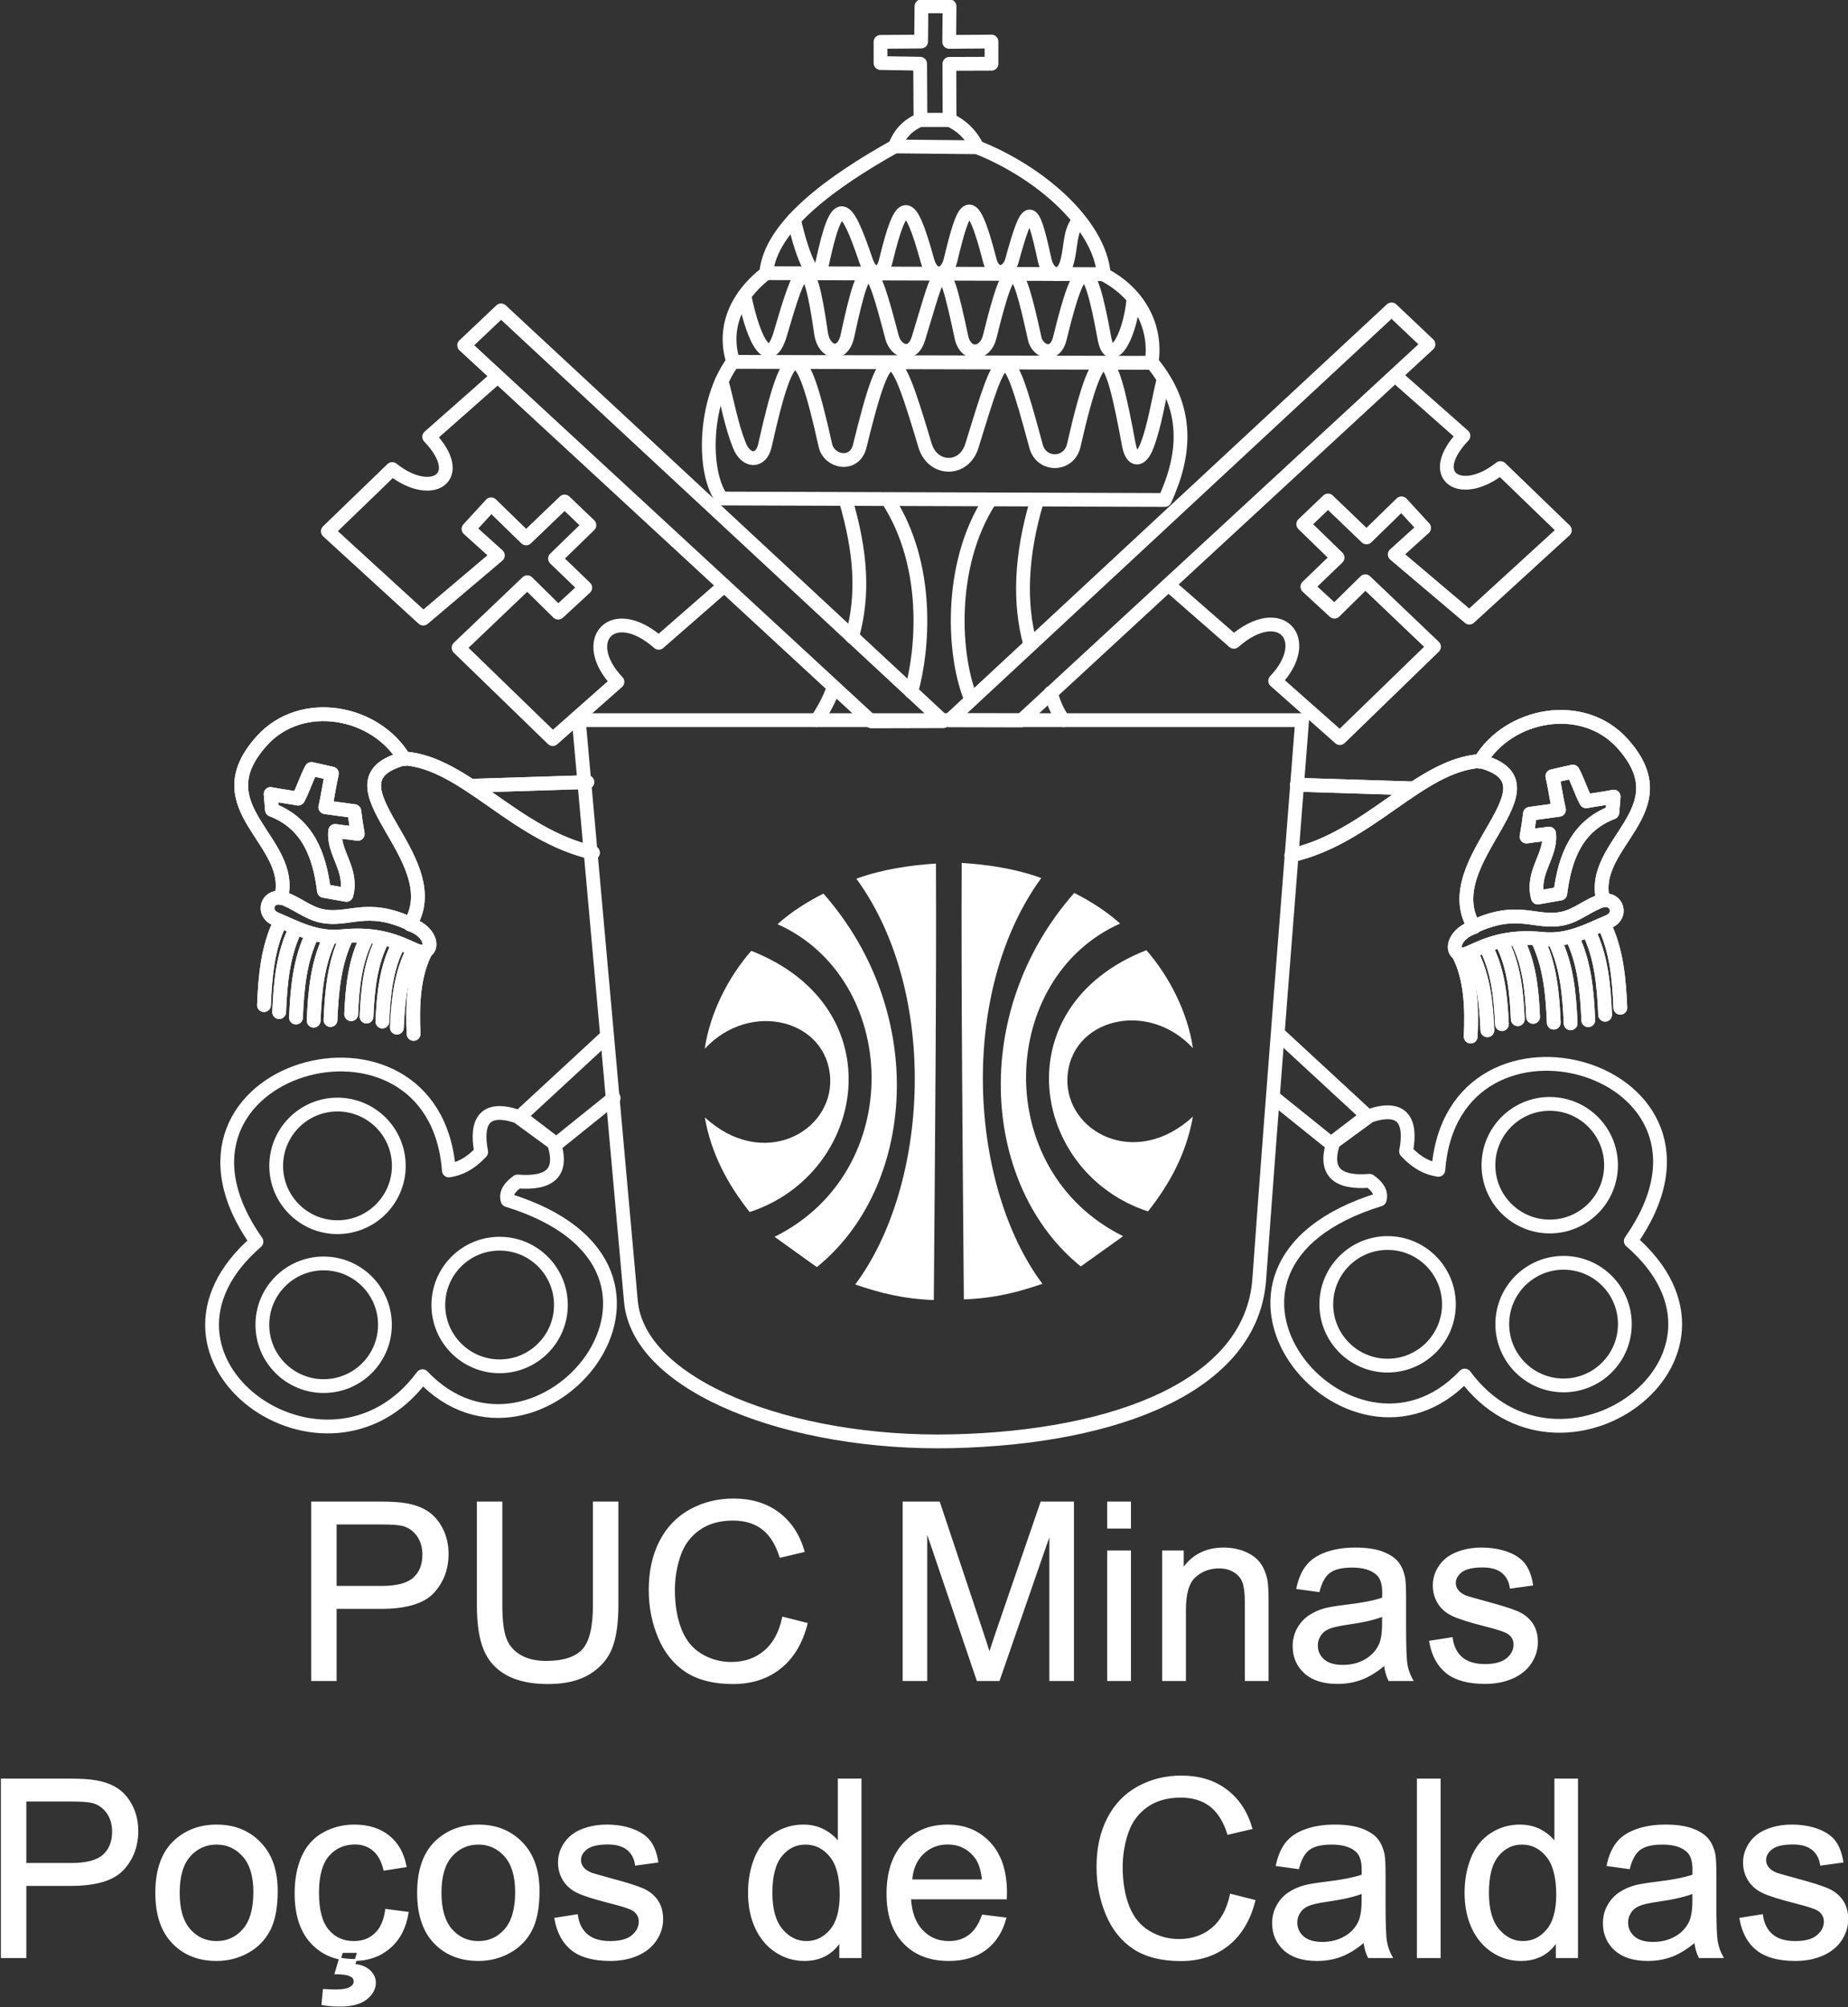 <?xml version="1.0" encoding="utf-8"?>
<svg width="204pt" height="221.5pt" viewBox="0 0 204 221.5" version="1.1" xmlns="http://www.w3.org/2000/svg">
  <rect x="0" y="0" width="204" height="221.5" fill="#333333" stroke="none"/>
  <defs>
    <clipPath id="clip1">
      <path d="M 0 165 L 204 165 L 204 221.5 L 0 221.5 Z M 0 165 "/>
    </clipPath>
    <clipPath id="clip2">
      <path d="M 0 164 L 204 164 L 204 221.5 L 0 221.5 Z M 0 164 "/>
    </clipPath>
  </defs>
  <g id="surface1">
    <path style="stroke: none; fill-rule: evenodd; fill-opacity: 1; fill: rgb(255, 255, 255);" d="M 106.16 95.219 C 106.094 108.594 106.262 126.238 106.398 143.383 C 109.891 143.25 112.414 142.566 115.074 141.664 C 106.953 130.816 105.727 109.531 114.945 96.891 C 112.098 95.84 108.941 95.395 106.16 95.219 Z M 106.16 95.219 "/>
    <path style="stroke: none; fill-rule: evenodd; fill-opacity: 1; fill: rgb(255, 255, 255);" d="M 103.32 95.289 C 103.383 108.668 103.219 126.309 103.082 143.453 C 99.59 143.324 97.066 142.637 94.406 141.738 C 102.527 130.891 103.754 109.602 94.535 96.961 C 97.383 95.914 100.535 95.469 103.32 95.289 Z M 103.32 95.289 "/>
    <path style="stroke: none; fill-rule: evenodd; fill-opacity: 1; fill: rgb(255, 255, 255);" d="M 123.648 101.91 C 122.168 100.574 120.449 99.48 118.582 98.531 C 106.875 111.836 108.488 131.027 119.309 139.746 C 120.867 138.633 122.422 137.52 123.977 136.406 C 109.293 129.125 110.211 107.898 123.648 101.91 Z M 123.648 101.91 "/>
    <path style="stroke: none; fill-rule: evenodd; fill-opacity: 1; fill: rgb(255, 255, 255);" d="M 85.832 101.98 C 87.309 100.648 89.031 99.551 90.898 98.605 C 102.605 111.906 100.988 131.098 90.168 139.82 C 88.613 138.707 87.059 137.59 85.504 136.477 C 100.188 129.199 99.266 107.973 85.832 101.98 Z M 85.832 101.98 "/>
    <path style="stroke: none; fill-rule: evenodd; fill-opacity: 1; fill: rgb(255, 255, 255);" d="M 131.688 115.656 C 131.105 111.77 129.16 107.84 126.547 104.848 C 110.668 111.082 113.793 129.453 126.727 133.672 C 129.141 130.617 130.977 127.246 131.68 123.215 C 125.328 129.074 117.582 124.883 117.832 118.941 C 118.105 112.504 126.609 110.199 131.688 115.656 Z M 131.688 115.656 "/>
    <path style="stroke: none; fill-rule: evenodd; fill-opacity: 1; fill: rgb(255, 255, 255);" d="M 77.793 115.73 C 78.371 111.84 80.32 107.91 82.934 104.922 C 98.809 111.152 95.688 129.523 82.754 133.742 C 80.336 130.691 78.504 127.32 77.801 123.289 C 84.152 129.148 91.895 124.957 91.645 119.016 C 91.375 112.574 82.867 110.273 77.793 115.73 Z M 77.793 115.73 "/>
    <path style="stroke-width: 15.212; stroke-linecap: round; stroke-linejoin: round; stroke-opacity: 1; stroke-miterlimit: 4; fill: none; stroke: rgb(255, 255, 255);" d="M 1710.742 996.914 C 1748.125 996.914 1778.398 966.602 1778.398 929.258 C 1778.398 891.875 1748.125 861.602 1710.742 861.602 C 1673.398 861.602 1643.086 891.875 1643.086 929.258 C 1643.086 966.602 1673.398 996.914 1710.742 996.914 Z M 1710.742 996.914 " transform="matrix(0.1,0,0,-0.1,0,221.5)"/>
    <path style="stroke-width: 15.212; stroke-linecap: round; stroke-linejoin: round; stroke-opacity: 1; stroke-miterlimit: 4; fill: none; stroke: rgb(255, 255, 255);" d="M 372.539 996.172 C 335.195 996.172 304.883 965.859 304.883 928.516 C 304.883 891.172 335.195 860.859 372.539 860.859 C 409.922 860.859 440.234 891.172 440.234 928.516 C 440.234 965.859 409.922 996.172 372.539 996.172 Z M 372.539 996.172 " transform="matrix(0.1,0,0,-0.1,0,221.5)"/>
    <path style="stroke-width: 15.212; stroke-linecap: round; stroke-linejoin: round; stroke-opacity: 1; stroke-miterlimit: 4; fill: none; stroke: rgb(255, 255, 255);" d="M 1726.016 821.562 C 1763.398 821.562 1793.672 791.289 1793.672 753.906 C 1793.672 716.562 1763.398 686.25 1726.016 686.25 C 1688.672 686.25 1658.359 716.562 1658.359 753.906 C 1658.359 791.289 1688.672 821.562 1726.016 821.562 Z M 1726.016 821.562 " transform="matrix(0.1,0,0,-0.1,0,221.5)"/>
    <path style="stroke-width: 15.212; stroke-linecap: round; stroke-linejoin: round; stroke-opacity: 1; stroke-miterlimit: 4; fill: none; stroke: rgb(255, 255, 255);" d="M 357.266 820.859 C 319.922 820.859 289.609 790.547 289.609 753.164 C 289.609 715.82 319.922 685.508 357.266 685.508 C 394.648 685.508 424.922 715.82 424.922 753.164 C 424.922 790.547 394.648 820.859 357.266 820.859 Z M 357.266 820.859 " transform="matrix(0.1,0,0,-0.1,0,221.5)"/>
    <path style="stroke-width: 15.212; stroke-linecap: round; stroke-linejoin: round; stroke-opacity: 1; stroke-miterlimit: 4; fill: none; stroke: rgb(255, 255, 255);" d="M 1531.758 843.398 C 1569.141 843.398 1599.453 813.086 1599.453 775.742 C 1599.453 738.359 1569.141 708.086 1531.758 708.086 C 1494.414 708.086 1464.102 738.359 1464.102 775.742 C 1464.102 813.086 1494.414 843.398 1531.758 843.398 Z M 1531.758 843.398 " transform="matrix(0.1,0,0,-0.1,0,221.5)"/>
    <path style="stroke-width: 15.212; stroke-linecap: round; stroke-linejoin: round; stroke-opacity: 1; stroke-miterlimit: 4; fill: none; stroke: rgb(255, 255, 255);" d="M 551.523 842.656 C 514.18 842.656 483.867 812.383 483.867 775 C 483.867 737.656 514.18 707.344 551.523 707.344 C 588.906 707.344 619.18 737.656 619.18 775 C 619.18 812.383 588.906 842.656 551.523 842.656 Z M 551.523 842.656 " transform="matrix(0.1,0,0,-0.1,0,221.5)"/>
    <path style="fill: none; stroke-width: 15.212; stroke-linecap: round; stroke-linejoin: round; stroke-opacity: 1; stroke-miterlimit: 4; stroke: rgb(255, 255, 255);" d="M 1523.047 891.406 C 1277.148 815.742 1490.312 563.281 1616.914 697.148 C 1722.383 554.57 1948.672 716.797 1800.234 845.586 C 1935.312 1037.656 1603.32 1130.781 1587.812 924.141 C 1576.328 925.82 1564.57 931.172 1552.148 944.531 C 1558.789 979.531 1547.305 995.547 1512.109 983.828 C 1498.711 973.984 1485.273 964.18 1471.836 954.375 C 1460.938 921.094 1477.148 909.258 1511.914 912.031 C 1520.312 906.016 1525.352 899.375 1523.047 891.406 Z M 1523.047 891.406 " transform="matrix(0.1,0,0,-0.1,0,221.5)"/>
    <path style="fill: none; stroke-width: 15.212; stroke-linecap: round; stroke-linejoin: round; stroke-opacity: 1; stroke-miterlimit: 4; stroke: rgb(255, 255, 255);" d="M 560.273 890.703 C 806.172 815.039 593.008 562.578 466.406 696.445 C 360.898 553.828 134.648 716.094 283.086 844.844 C 148.008 1036.914 480 1130.039 495.508 923.438 C 506.953 925.117 518.75 930.43 531.172 943.789 C 524.531 978.789 536.016 994.805 571.172 983.086 C 584.609 973.281 598.047 963.438 611.484 953.633 C 622.383 920.391 606.172 908.516 571.367 911.289 C 562.969 905.273 557.93 898.633 560.273 890.703 Z M 560.273 890.703 " transform="matrix(0.1,0,0,-0.1,0,221.5)"/>
    <path style="fill: none; stroke-width: 15.212; stroke-linecap: round; stroke-linejoin: round; stroke-opacity: 1; stroke-miterlimit: 4; stroke: rgb(255, 255, 255);" d="M 1413.906 1071.836 L 1509.219 983.828 L 1469.219 953.242 L 1405.898 1004.18 " transform="matrix(0.1,0,0,-0.1,0,221.5)"/>
    <path style="fill: none; stroke-width: 15.212; stroke-linecap: round; stroke-linejoin: round; stroke-opacity: 1; stroke-miterlimit: 4; stroke: rgb(255, 255, 255);" d="M 669.375 1071.133 L 574.102 983.086 L 614.102 952.539 L 677.383 1003.438 " transform="matrix(0.1,0,0,-0.1,0,221.5)"/>
    <path style="fill: none; stroke-width: 15.212; stroke-linecap: round; stroke-linejoin: round; stroke-opacity: 1; stroke-miterlimit: 4; stroke: rgb(255, 255, 255);" d="M 638.906 1420.312 L 1437.422 1420.312 C 1420.898 1206.094 1405.508 1017.5 1390.078 803.242 C 1381.602 685.625 1231.758 628.789 1051.289 624.648 C 874.062 620.625 704.922 684.922 696.445 779.141 Z M 638.906 1420.312 " transform="matrix(0.1,0,0,-0.1,0,221.5)"/>
    <path style="fill: none; stroke-width: 15.212; stroke-linecap: round; stroke-linejoin: round; stroke-opacity: 1; stroke-miterlimit: 4; stroke: rgb(255, 255, 255);" d="M 1048.203 1420.273 L 1536.133 1873.594 L 1576.875 1835.039 L 1127.461 1420.078 Z M 1048.203 1420.273 " transform="matrix(0.1,0,0,-0.1,0,221.5)"/>
    <path style="fill: none; stroke-width: 15.212; stroke-linecap: round; stroke-linejoin: round; stroke-opacity: 1; stroke-miterlimit: 4; stroke: rgb(255, 255, 255);" d="M 1041.094 1419.18 L 553.125 1872.5 L 512.383 1833.945 L 961.797 1418.984 Z M 1041.094 1419.18 " transform="matrix(0.1,0,0,-0.1,0,221.5)"/>
    <path style="fill: none; stroke-width: 15.212; stroke-linecap: round; stroke-linejoin: round; stroke-opacity: 1; stroke-miterlimit: 4; stroke: rgb(255, 255, 255);" d="M 1289.883 1569.805 C 1313.945 1548.789 1338.008 1527.812 1362.07 1506.797 C 1413.203 1551.758 1451.094 1509.219 1407.656 1463.711 L 1479.102 1400.547 L 1583.008 1501.328 L 1507.188 1573.633 L 1473.086 1540.039 L 1443.203 1567.617 L 1476.562 1599.727 L 1438.633 1636.602 L 1466.016 1662.734 L 1508.477 1621.992 L 1547.109 1659.609 L 1572.07 1632.422 L 1539.648 1603.203 L 1622.031 1533.477 L 1727.422 1629.844 C 1703.711 1652.734 1680 1675.625 1656.328 1698.516 C 1612.734 1663.75 1572.578 1689.219 1615.469 1734.102 L 1540 1800.742 " transform="matrix(0.1,0,0,-0.1,0,221.5)"/>
    <path style="fill: none; stroke-width: 15.212; stroke-linecap: round; stroke-linejoin: round; stroke-opacity: 1; stroke-miterlimit: 4; stroke: rgb(255, 255, 255);" d="M 799.375 1568.711 C 775.312 1547.695 751.25 1526.719 727.188 1505.703 C 676.055 1550.664 638.203 1508.125 681.602 1462.617 L 610.156 1399.453 L 506.25 1500.234 L 582.07 1572.539 L 616.172 1538.945 L 646.055 1566.523 L 612.695 1598.633 L 650.625 1635.508 L 623.281 1661.641 L 580.781 1620.898 L 542.148 1658.516 L 517.188 1631.328 L 549.609 1602.109 L 467.227 1532.383 L 361.875 1628.75 C 385.547 1651.641 409.258 1674.531 432.969 1697.422 C 476.523 1662.656 516.68 1688.125 473.789 1733.008 L 549.258 1799.648 " transform="matrix(0.1,0,0,-0.1,0,221.5)"/>
    <path style="fill: none; stroke-width: 15.212; stroke-linecap: round; stroke-linejoin: round; stroke-opacity: 1; stroke-miterlimit: 4; stroke: rgb(255, 255, 255);" d="M 1425.547 1271.172 C 1511.641 1290.586 1566.445 1370.391 1633.633 1375.234 C 1729.648 1350 1583.438 1265.859 1627.07 1192.617 C 1675.625 1215.234 1695 1195.352 1724.57 1201.328 C 1741.25 1204.727 1752.812 1216.406 1769.688 1221.719 C 1753.75 1284.922 1858.398 1320.234 1790.781 1394.883 C 1747.07 1443.086 1665.234 1428.008 1633.633 1374.492 " transform="matrix(0.1,0,0,-0.1,0,221.5)"/>
    <path style="fill: none; stroke-width: 15.212; stroke-linecap: round; stroke-linejoin: round; stroke-opacity: 1; stroke-miterlimit: 4; stroke: rgb(255, 255, 255);" d="M 654.492 1274.102 C 568.398 1293.516 513.594 1373.281 446.406 1378.125 C 350.391 1352.93 496.602 1268.75 452.969 1195.508 C 404.414 1218.164 385.039 1198.242 355.469 1204.258 C 338.789 1207.656 327.227 1219.297 310.352 1224.609 C 326.289 1287.812 221.641 1323.164 289.258 1397.773 C 332.969 1446.016 414.805 1430.938 446.406 1377.422 " transform="matrix(0.1,0,0,-0.1,0,221.5)"/>
    <path style="fill: none; stroke-width: 15.212; stroke-linecap: round; stroke-linejoin: round; stroke-opacity: 1; stroke-miterlimit: 4; stroke: rgb(255, 255, 255);" d="M 1425.547 1271.172 C 1511.641 1290.586 1566.445 1370.391 1633.633 1375.234 C 1729.648 1350 1583.438 1265.859 1627.07 1192.617 C 1675.625 1215.234 1695 1195.352 1724.57 1201.328 C 1741.25 1204.727 1752.812 1216.406 1769.688 1221.719 C 1753.75 1284.922 1858.398 1320.234 1790.781 1394.883 C 1747.07 1443.086 1665.234 1428.008 1633.633 1374.492 " transform="matrix(0.1,0,0,-0.1,0,221.5)"/>
    <path style="fill: none; stroke-width: 15.212; stroke-linecap: round; stroke-linejoin: round; stroke-opacity: 1; stroke-miterlimit: 4; stroke: rgb(255, 255, 255);" d="M 654.492 1274.102 C 568.398 1293.516 513.594 1373.281 446.406 1378.125 C 350.391 1352.93 496.602 1268.75 452.969 1195.508 C 404.414 1218.164 385.039 1198.242 355.469 1204.258 C 338.789 1207.656 327.227 1219.297 310.352 1224.609 C 326.289 1287.812 221.641 1323.164 289.258 1397.773 C 332.969 1446.016 414.805 1430.938 446.406 1377.422 " transform="matrix(0.1,0,0,-0.1,0,221.5)"/>
    <path style="fill: none; stroke-width: 15.212; stroke-linecap: round; stroke-linejoin: round; stroke-opacity: 1; stroke-miterlimit: 4; stroke: rgb(255, 255, 255);" d="M 1431.719 1349.062 L 1559.336 1345.078 " transform="matrix(0.1,0,0,-0.1,0,221.5)"/>
    <path style="fill: none; stroke-width: 15.212; stroke-linecap: round; stroke-linejoin: round; stroke-opacity: 1; stroke-miterlimit: 4; stroke: rgb(255, 255, 255);" d="M 648.32 1351.992 L 520.703 1347.969 " transform="matrix(0.1,0,0,-0.1,0,221.5)"/>
    <path style="fill: none; stroke-width: 15.212; stroke-linecap: round; stroke-linejoin: round; stroke-opacity: 1; stroke-miterlimit: 4; stroke: rgb(255, 255, 255);" d="M 1431.719 1349.062 L 1559.336 1345.078 " transform="matrix(0.1,0,0,-0.1,0,221.5)"/>
    <path style="fill: none; stroke-width: 15.212; stroke-linecap: round; stroke-linejoin: round; stroke-opacity: 1; stroke-miterlimit: 4; stroke: rgb(255, 255, 255);" d="M 648.32 1351.992 L 520.703 1347.969 " transform="matrix(0.1,0,0,-0.1,0,221.5)"/>
    <path style="fill: none; stroke-width: 15.212; stroke-linecap: round; stroke-linejoin: round; stroke-opacity: 1; stroke-miterlimit: 4; stroke: rgb(255, 255, 255);" d="M 1722.383 1228.984 C 1727.461 1269.297 1740.742 1303.477 1779.883 1318.477 C 1780.352 1324.297 1780.82 1330.117 1781.328 1335.938 C 1770.898 1333.828 1760.078 1332.578 1750.938 1330.82 C 1745.625 1340.547 1741.562 1353.867 1736.211 1363.594 C 1728.203 1361.875 1721.68 1360.195 1713.672 1358.477 C 1716.562 1346.133 1718.008 1333.75 1720.938 1321.406 C 1710.273 1319.922 1699.609 1318.477 1688.906 1317.031 C 1687.812 1307.93 1686.68 1300.508 1685.117 1291.914 C 1694.062 1293.398 1701.055 1293.75 1710.039 1295.195 C 1712.812 1270.938 1690.117 1252.539 1697.656 1224.609 C 1705.898 1226.094 1714.141 1227.539 1722.383 1228.984 Z M 1722.383 1228.984 " transform="matrix(0.1,0,0,-0.1,0,221.5)"/>
    <path style="fill: none; stroke-width: 15.212; stroke-linecap: round; stroke-linejoin: round; stroke-opacity: 1; stroke-miterlimit: 4; stroke: rgb(255, 255, 255);" d="M 357.656 1231.914 C 352.617 1272.227 339.297 1306.406 300.195 1321.406 C 299.688 1327.188 299.219 1333.047 298.711 1338.867 C 309.18 1336.719 319.961 1335.508 329.102 1333.75 C 334.453 1343.438 338.516 1356.797 343.828 1366.484 C 351.836 1364.805 358.398 1363.086 366.367 1361.406 C 363.477 1349.023 362.031 1336.68 359.102 1324.297 C 369.766 1322.852 380.469 1321.406 391.133 1319.922 C 392.227 1310.859 393.398 1303.398 394.922 1294.844 C 385.977 1296.289 378.984 1296.641 370.039 1298.125 C 367.227 1273.867 389.922 1255.43 382.383 1227.539 C 374.141 1228.984 365.898 1230.43 357.656 1231.914 Z M 357.656 1231.914 " transform="matrix(0.1,0,0,-0.1,0,221.5)"/>
    <path style="fill: none; stroke-width: 15.212; stroke-linecap: round; stroke-linejoin: round; stroke-opacity: 1; stroke-miterlimit: 4; stroke: rgb(255, 255, 255);" d="M 1722.383 1228.984 C 1727.461 1269.297 1740.742 1303.477 1779.883 1318.477 C 1780.352 1324.297 1780.82 1330.117 1781.328 1335.938 C 1770.898 1333.828 1760.078 1332.578 1750.938 1330.82 C 1745.625 1340.547 1741.562 1353.867 1736.211 1363.594 C 1728.203 1361.875 1721.68 1360.195 1713.672 1358.477 C 1716.562 1346.133 1718.008 1333.75 1720.938 1321.406 C 1710.273 1319.922 1699.609 1318.477 1688.906 1317.031 C 1687.812 1307.93 1686.68 1300.508 1685.117 1291.914 C 1694.062 1293.398 1701.055 1293.75 1710.039 1295.195 C 1712.812 1270.938 1690.117 1252.539 1697.656 1224.609 C 1705.898 1226.094 1714.141 1227.539 1722.383 1228.984 Z M 1722.383 1228.984 " transform="matrix(0.1,0,0,-0.1,0,221.5)"/>
    <path style="fill: none; stroke-width: 15.212; stroke-linecap: round; stroke-linejoin: round; stroke-opacity: 1; stroke-miterlimit: 4; stroke: rgb(255, 255, 255);" d="M 357.656 1231.914 C 352.617 1272.227 339.297 1306.406 300.195 1321.406 C 299.688 1327.188 299.219 1333.047 298.711 1338.867 C 309.18 1336.719 319.961 1335.508 329.102 1333.75 C 334.453 1343.438 338.516 1356.797 343.828 1366.484 C 351.836 1364.805 358.398 1363.086 366.367 1361.406 C 363.477 1349.023 362.031 1336.68 359.102 1324.297 C 369.766 1322.852 380.469 1321.406 391.133 1319.922 C 392.227 1310.859 393.398 1303.398 394.922 1294.844 C 385.977 1296.289 378.984 1296.641 370.039 1298.125 C 367.227 1273.867 389.922 1255.43 382.383 1227.539 C 374.141 1228.984 365.898 1230.43 357.656 1231.914 Z M 357.656 1231.914 " transform="matrix(0.1,0,0,-0.1,0,221.5)"/>
    <path style="fill: none; stroke-width: 15.212; stroke-linecap: round; stroke-linejoin: round; stroke-opacity: 1; stroke-miterlimit: 4; stroke: rgb(255, 255, 255);" d="M 1770.43 1195.352 C 1784.414 1167.031 1787.344 1135.234 1788.672 1102.969 " transform="matrix(0.1,0,0,-0.1,0,221.5)"/>
    <path style="fill: none; stroke-width: 15.212; stroke-linecap: round; stroke-linejoin: round; stroke-opacity: 1; stroke-miterlimit: 4; stroke: rgb(255, 255, 255);" d="M 309.609 1198.281 C 295.625 1169.922 292.695 1138.164 291.406 1105.898 " transform="matrix(0.1,0,0,-0.1,0,221.5)"/>
    <path style="fill: none; stroke-width: 15.212; stroke-linecap: round; stroke-linejoin: round; stroke-opacity: 1; stroke-miterlimit: 4; stroke: rgb(255, 255, 255);" d="M 1770.43 1195.352 C 1784.414 1167.031 1787.344 1135.234 1788.672 1102.969 " transform="matrix(0.1,0,0,-0.1,0,221.5)"/>
    <path style="fill: none; stroke-width: 15.212; stroke-linecap: round; stroke-linejoin: round; stroke-opacity: 1; stroke-miterlimit: 4; stroke: rgb(255, 255, 255);" d="M 309.609 1198.281 C 295.625 1169.922 292.695 1138.164 291.406 1105.898 " transform="matrix(0.1,0,0,-0.1,0,221.5)"/>
    <path style="fill: none; stroke-width: 15.212; stroke-linecap: round; stroke-linejoin: round; stroke-opacity: 1; stroke-miterlimit: 4; stroke: rgb(255, 255, 255);" d="M 1753.672 1187.695 C 1767.656 1159.336 1770.547 1127.578 1771.875 1095.312 " transform="matrix(0.1,0,0,-0.1,0,221.5)"/>
    <path style="fill: none; stroke-width: 15.212; stroke-linecap: round; stroke-linejoin: round; stroke-opacity: 1; stroke-miterlimit: 4; stroke: rgb(255, 255, 255);" d="M 326.406 1190.586 C 312.383 1162.266 309.492 1130.469 308.164 1098.203 " transform="matrix(0.1,0,0,-0.1,0,221.5)"/>
    <path style="fill: none; stroke-width: 15.212; stroke-linecap: round; stroke-linejoin: round; stroke-opacity: 1; stroke-miterlimit: 4; stroke: rgb(255, 255, 255);" d="M 1753.672 1187.695 C 1767.656 1159.336 1770.547 1127.578 1771.875 1095.312 " transform="matrix(0.1,0,0,-0.1,0,221.5)"/>
    <path style="fill: none; stroke-width: 15.212; stroke-linecap: round; stroke-linejoin: round; stroke-opacity: 1; stroke-miterlimit: 4; stroke: rgb(255, 255, 255);" d="M 326.406 1190.586 C 312.383 1162.266 309.492 1130.469 308.164 1098.203 " transform="matrix(0.1,0,0,-0.1,0,221.5)"/>
    <path style="fill: none; stroke-width: 15.212; stroke-linecap: round; stroke-linejoin: round; stroke-opacity: 1; stroke-miterlimit: 4; stroke: rgb(255, 255, 255);" d="M 1735.078 1181.68 C 1749.062 1153.32 1751.953 1121.562 1753.281 1089.297 " transform="matrix(0.1,0,0,-0.1,0,221.5)"/>
    <path style="fill: none; stroke-width: 15.212; stroke-linecap: round; stroke-linejoin: round; stroke-opacity: 1; stroke-miterlimit: 4; stroke: rgb(255, 255, 255);" d="M 345 1184.57 C 330.977 1156.211 328.086 1124.453 326.758 1092.188 " transform="matrix(0.1,0,0,-0.1,0,221.5)"/>
    <path style="fill: none; stroke-width: 15.212; stroke-linecap: round; stroke-linejoin: round; stroke-opacity: 1; stroke-miterlimit: 4; stroke: rgb(255, 255, 255);" d="M 1735.078 1181.68 C 1749.062 1153.32 1751.953 1121.562 1753.281 1089.297 " transform="matrix(0.1,0,0,-0.1,0,221.5)"/>
    <path style="fill: none; stroke-width: 15.212; stroke-linecap: round; stroke-linejoin: round; stroke-opacity: 1; stroke-miterlimit: 4; stroke: rgb(255, 255, 255);" d="M 345 1184.57 C 330.977 1156.211 328.086 1124.453 326.758 1092.188 " transform="matrix(0.1,0,0,-0.1,0,221.5)"/>
    <path style="fill: none; stroke-width: 15.212; stroke-linecap: round; stroke-linejoin: round; stroke-opacity: 1; stroke-miterlimit: 4; stroke: rgb(255, 255, 255);" d="M 1715.547 1178.203 C 1729.57 1149.844 1732.461 1118.086 1733.789 1085.82 " transform="matrix(0.1,0,0,-0.1,0,221.5)"/>
    <path style="fill: none; stroke-width: 15.212; stroke-linecap: round; stroke-linejoin: round; stroke-opacity: 1; stroke-miterlimit: 4; stroke: rgb(255, 255, 255);" d="M 364.492 1181.094 C 350.469 1152.773 347.578 1120.977 346.25 1088.75 " transform="matrix(0.1,0,0,-0.1,0,221.5)"/>
    <path style="fill: none; stroke-width: 15.212; stroke-linecap: round; stroke-linejoin: round; stroke-opacity: 1; stroke-miterlimit: 4; stroke: rgb(255, 255, 255);" d="M 1715.547 1178.203 C 1729.57 1149.844 1732.461 1118.086 1733.789 1085.82 " transform="matrix(0.1,0,0,-0.1,0,221.5)"/>
    <path style="fill: none; stroke-width: 15.212; stroke-linecap: round; stroke-linejoin: round; stroke-opacity: 1; stroke-miterlimit: 4; stroke: rgb(255, 255, 255);" d="M 364.492 1181.094 C 350.469 1152.773 347.578 1120.977 346.25 1088.75 " transform="matrix(0.1,0,0,-0.1,0,221.5)"/>
    <path style="fill: none; stroke-width: 15.212; stroke-linecap: round; stroke-linejoin: round; stroke-opacity: 1; stroke-miterlimit: 4; stroke: rgb(255, 255, 255);" d="M 1696.953 1178.945 C 1710.977 1150.586 1713.867 1118.828 1715.195 1086.562 " transform="matrix(0.1,0,0,-0.1,0,221.5)"/>
    <path style="fill: none; stroke-width: 15.212; stroke-linecap: round; stroke-linejoin: round; stroke-opacity: 1; stroke-miterlimit: 4; stroke: rgb(255, 255, 255);" d="M 383.086 1181.836 C 369.102 1153.477 366.172 1121.719 364.844 1089.453 " transform="matrix(0.1,0,0,-0.1,0,221.5)"/>
    <path style="fill: none; stroke-width: 15.212; stroke-linecap: round; stroke-linejoin: round; stroke-opacity: 1; stroke-miterlimit: 4; stroke: rgb(255, 255, 255);" d="M 1696.953 1178.945 C 1710.977 1150.586 1713.867 1118.828 1715.195 1086.562 " transform="matrix(0.1,0,0,-0.1,0,221.5)"/>
    <path style="fill: none; stroke-width: 15.212; stroke-linecap: round; stroke-linejoin: round; stroke-opacity: 1; stroke-miterlimit: 4; stroke: rgb(255, 255, 255);" d="M 383.086 1181.836 C 369.102 1153.477 366.172 1121.719 364.844 1089.453 " transform="matrix(0.1,0,0,-0.1,0,221.5)"/>
    <path style="fill: none; stroke-width: 15.212; stroke-linecap: round; stroke-linejoin: round; stroke-opacity: 1; stroke-miterlimit: 4; stroke: rgb(255, 255, 255);" d="M 1674.18 1179.102 C 1688.164 1152.656 1691.094 1123.047 1692.383 1092.93 " transform="matrix(0.1,0,0,-0.1,0,221.5)"/>
    <path style="fill: none; stroke-width: 15.212; stroke-linecap: round; stroke-linejoin: round; stroke-opacity: 1; stroke-miterlimit: 4; stroke: rgb(255, 255, 255);" d="M 405.859 1182.031 C 391.875 1155.586 388.984 1125.938 387.656 1095.859 " transform="matrix(0.1,0,0,-0.1,0,221.5)"/>
    <path style="fill: none; stroke-width: 15.212; stroke-linecap: round; stroke-linejoin: round; stroke-opacity: 1; stroke-miterlimit: 4; stroke: rgb(255, 255, 255);" d="M 1674.18 1179.102 C 1688.164 1152.656 1691.094 1123.047 1692.383 1092.93 " transform="matrix(0.1,0,0,-0.1,0,221.5)"/>
    <path style="fill: none; stroke-width: 15.212; stroke-linecap: round; stroke-linejoin: round; stroke-opacity: 1; stroke-miterlimit: 4; stroke: rgb(255, 255, 255);" d="M 405.859 1182.031 C 391.875 1155.586 388.984 1125.938 387.656 1095.859 " transform="matrix(0.1,0,0,-0.1,0,221.5)"/>
    <path style="fill: none; stroke-width: 15.212; stroke-linecap: round; stroke-linejoin: round; stroke-opacity: 1; stroke-miterlimit: 4; stroke: rgb(255, 255, 255);" d="M 1657.227 1176.562 C 1671.211 1150.117 1674.141 1120.469 1675.469 1090.391 " transform="matrix(0.1,0,0,-0.1,0,221.5)"/>
    <path style="fill: none; stroke-width: 15.212; stroke-linecap: round; stroke-linejoin: round; stroke-opacity: 1; stroke-miterlimit: 4; stroke: rgb(255, 255, 255);" d="M 422.812 1179.453 C 408.828 1153.008 405.938 1123.398 404.609 1093.281 " transform="matrix(0.1,0,0,-0.1,0,221.5)"/>
    <path style="fill: none; stroke-width: 15.212; stroke-linecap: round; stroke-linejoin: round; stroke-opacity: 1; stroke-miterlimit: 4; stroke: rgb(255, 255, 255);" d="M 1657.227 1176.562 C 1671.211 1150.117 1674.141 1120.469 1675.469 1090.391 " transform="matrix(0.1,0,0,-0.1,0,221.5)"/>
    <path style="fill: none; stroke-width: 15.212; stroke-linecap: round; stroke-linejoin: round; stroke-opacity: 1; stroke-miterlimit: 4; stroke: rgb(255, 255, 255);" d="M 422.812 1179.453 C 408.828 1153.008 405.938 1123.398 404.609 1093.281 " transform="matrix(0.1,0,0,-0.1,0,221.5)"/>
    <path style="fill: none; stroke-width: 15.212; stroke-linecap: round; stroke-linejoin: round; stroke-opacity: 1; stroke-miterlimit: 4; stroke: rgb(255, 255, 255);" d="M 1639.727 1171.094 C 1653.711 1144.648 1656.641 1115 1657.969 1084.922 " transform="matrix(0.1,0,0,-0.1,0,221.5)"/>
    <path style="fill: none; stroke-width: 15.212; stroke-linecap: round; stroke-linejoin: round; stroke-opacity: 1; stroke-miterlimit: 4; stroke: rgb(255, 255, 255);" d="M 440.312 1173.984 C 426.328 1147.539 423.398 1117.93 422.109 1087.812 " transform="matrix(0.1,0,0,-0.1,0,221.5)"/>
    <path style="fill: none; stroke-width: 15.212; stroke-linecap: round; stroke-linejoin: round; stroke-opacity: 1; stroke-miterlimit: 4; stroke: rgb(255, 255, 255);" d="M 1639.727 1171.094 C 1653.711 1144.648 1656.641 1115 1657.969 1084.922 " transform="matrix(0.1,0,0,-0.1,0,221.5)"/>
    <path style="fill: none; stroke-width: 15.212; stroke-linecap: round; stroke-linejoin: round; stroke-opacity: 1; stroke-miterlimit: 4; stroke: rgb(255, 255, 255);" d="M 440.312 1173.984 C 426.328 1147.539 423.398 1117.93 422.109 1087.812 " transform="matrix(0.1,0,0,-0.1,0,221.5)"/>
    <path style="fill: none; stroke-width: 15.212; stroke-linecap: round; stroke-linejoin: round; stroke-opacity: 1; stroke-miterlimit: 4; stroke: rgb(255, 255, 255);" d="M 1623.672 1164.336 C 1637.695 1137.891 1640.586 1108.242 1641.914 1078.164 " transform="matrix(0.1,0,0,-0.1,0,221.5)"/>
    <path style="fill: none; stroke-width: 15.212; stroke-linecap: round; stroke-linejoin: round; stroke-opacity: 1; stroke-miterlimit: 4; stroke: rgb(255, 255, 255);" d="M 456.367 1167.227 C 442.383 1140.781 439.453 1111.172 438.125 1081.055 " transform="matrix(0.1,0,0,-0.1,0,221.5)"/>
    <path style="fill: none; stroke-width: 15.212; stroke-linecap: round; stroke-linejoin: round; stroke-opacity: 1; stroke-miterlimit: 4; stroke: rgb(255, 255, 255);" d="M 1623.672 1164.336 C 1637.695 1137.891 1640.586 1108.242 1641.914 1078.164 " transform="matrix(0.1,0,0,-0.1,0,221.5)"/>
    <path style="fill: none; stroke-width: 15.212; stroke-linecap: round; stroke-linejoin: round; stroke-opacity: 1; stroke-miterlimit: 4; stroke: rgb(255, 255, 255);" d="M 456.367 1167.227 C 442.383 1140.781 439.453 1111.172 438.125 1081.055 " transform="matrix(0.1,0,0,-0.1,0,221.5)"/>
    <path style="fill: none; stroke-width: 15.212; stroke-linecap: round; stroke-linejoin: round; stroke-opacity: 1; stroke-miterlimit: 4; stroke: rgb(255, 255, 255);" d="M 1610 1162.305 C 1624.023 1135.859 1624.922 1101.133 1623.477 1071.211 " transform="matrix(0.1,0,0,-0.1,0,221.5)"/>
    <path style="fill: none; stroke-width: 15.212; stroke-linecap: round; stroke-linejoin: round; stroke-opacity: 1; stroke-miterlimit: 4; stroke: rgb(255, 255, 255);" d="M 470.039 1165.234 C 456.055 1138.789 455.156 1104.023 456.562 1074.141 " transform="matrix(0.1,0,0,-0.1,0,221.5)"/>
    <path style="fill: none; stroke-width: 15.212; stroke-linecap: round; stroke-linejoin: round; stroke-opacity: 1; stroke-miterlimit: 4; stroke: rgb(255, 255, 255);" d="M 1610 1162.305 C 1624.023 1135.859 1624.922 1101.133 1623.477 1071.211 " transform="matrix(0.1,0,0,-0.1,0,221.5)"/>
    <path style="fill: none; stroke-width: 15.212; stroke-linecap: round; stroke-linejoin: round; stroke-opacity: 1; stroke-miterlimit: 4; stroke: rgb(255, 255, 255);" d="M 470.039 1165.234 C 456.055 1138.789 455.156 1104.023 456.562 1074.141 " transform="matrix(0.1,0,0,-0.1,0,221.5)"/>
    <path style="fill: none; stroke-width: 15.212; stroke-linecap: round; stroke-linejoin: round; stroke-opacity: 1; stroke-miterlimit: 4; stroke: rgb(255, 255, 255);" d="M 1627.5 1192.07 C 1598.867 1182.695 1600.391 1154.18 1622.031 1163.945 C 1640.742 1172.422 1662.266 1183.008 1702.969 1178.945 C 1731.328 1176.094 1753.125 1188.555 1775.547 1197.93 C 1791.602 1204.609 1784.688 1224.062 1770.078 1221.289 " transform="matrix(0.1,0,0,-0.1,0,221.5)"/>
    <path style="fill: none; stroke-width: 15.212; stroke-linecap: round; stroke-linejoin: round; stroke-opacity: 1; stroke-miterlimit: 4; stroke: rgb(255, 255, 255);" d="M 452.539 1195 C 481.172 1185.625 479.648 1157.07 458.008 1166.875 C 439.297 1175.312 417.773 1185.938 377.07 1181.836 C 348.711 1178.984 326.914 1191.484 304.531 1200.82 C 288.438 1207.539 295.352 1226.992 310 1224.18 " transform="matrix(0.1,0,0,-0.1,0,221.5)"/>
    <path style="fill: none; stroke-width: 15.212; stroke-linecap: round; stroke-linejoin: round; stroke-opacity: 1; stroke-miterlimit: 4; stroke: rgb(255, 255, 255);" d="M 1627.5 1192.07 C 1598.867 1182.695 1600.391 1154.18 1622.031 1163.945 C 1640.742 1172.422 1662.266 1183.008 1702.969 1178.945 C 1731.328 1176.094 1753.125 1188.555 1775.547 1197.93 C 1791.602 1204.609 1784.688 1224.062 1770.078 1221.289 " transform="matrix(0.1,0,0,-0.1,0,221.5)"/>
    <path style="fill: none; stroke-width: 15.212; stroke-linecap: round; stroke-linejoin: round; stroke-opacity: 1; stroke-miterlimit: 4; stroke: rgb(255, 255, 255);" d="M 452.539 1195 C 481.172 1185.625 479.648 1157.07 458.008 1166.875 C 439.297 1175.312 417.773 1185.938 377.07 1181.836 C 348.711 1178.984 326.914 1191.484 304.531 1200.82 C 288.438 1207.539 295.352 1226.992 310 1224.18 " transform="matrix(0.1,0,0,-0.1,0,221.5)"/>
    <path style="fill: none; stroke-width: 15.212; stroke-linecap: round; stroke-linejoin: round; stroke-opacity: 1; stroke-miterlimit: 4; stroke: rgb(255, 255, 255);" d="M 933.398 1663.711 C 950.43 1605.781 953.711 1558.516 940.625 1512.305 " transform="matrix(0.1,0,0,-0.1,0,221.5)"/>
    <path style="fill: none; stroke-width: 15.212; stroke-linecap: round; stroke-linejoin: round; stroke-opacity: 1; stroke-miterlimit: 4; stroke: rgb(255, 255, 255);" d="M 1144.258 1660.938 C 1127.227 1603.047 1124.375 1549.766 1137.461 1503.516 " transform="matrix(0.1,0,0,-0.1,0,221.5)"/>
    <path style="fill: none; stroke-width: 15.212; stroke-linecap: round; stroke-linejoin: round; stroke-opacity: 1; stroke-miterlimit: 4; stroke: rgb(255, 255, 255);" d="M 980.156 1663.398 C 1027.07 1590.898 1018.984 1497.891 1005.898 1451.68 " transform="matrix(0.1,0,0,-0.1,0,221.5)"/>
    <path style="fill: none; stroke-width: 15.212; stroke-linecap: round; stroke-linejoin: round; stroke-opacity: 1; stroke-miterlimit: 4; stroke: rgb(255, 255, 255);" d="M 1092.695 1662.969 C 1045.781 1590.469 1052.539 1488.789 1072.188 1442.93 " transform="matrix(0.1,0,0,-0.1,0,221.5)"/>
    <path style="fill: none; stroke-width: 15.212; stroke-linecap: round; stroke-linejoin: round; stroke-opacity: 1; stroke-miterlimit: 4; stroke: rgb(255, 255, 255);" d="M 1173.789 1420.273 C 1166.953 1429.844 1163.086 1439.57 1159.922 1450.586 " transform="matrix(0.1,0,0,-0.1,0,221.5)"/>
    <path style="fill: none; stroke-width: 15.212; stroke-linecap: round; stroke-linejoin: round; stroke-opacity: 1; stroke-miterlimit: 4; stroke: rgb(255, 255, 255);" d="M 901.523 1420.273 C 908.398 1429.844 916.992 1445.781 920.117 1456.797 " transform="matrix(0.1,0,0,-0.1,0,221.5)"/>
    <path style="fill: none; stroke-width: 15.212; stroke-linecap: round; stroke-linejoin: round; stroke-opacity: 1; stroke-miterlimit: 4; stroke: rgb(255, 255, 255);" d="M 796.602 1664.922 C 774.883 1694.883 777.383 1773.359 809.219 1816.016 C 794.883 1862.422 823.477 1896.641 845.82 1913.555 C 850.078 1965.664 918.867 2014.844 987.656 2053.398 C 1020.234 2053.047 1046.055 2052.852 1078.633 2052.5 C 1145.781 2026.094 1213.711 1968.906 1218.555 1911.992 C 1257.734 1891.562 1277.188 1854.18 1271.328 1815.391 C 1313.32 1764.688 1309.023 1714.023 1285.859 1663.32 C 1122.773 1663.867 959.688 1664.375 796.602 1664.922 Z M 796.602 1664.922 " transform="matrix(0.1,0,0,-0.1,0,221.5)"/>
    <path style="fill: none; stroke-width: 15.212; stroke-linecap: round; stroke-linejoin: round; stroke-opacity: 1; stroke-miterlimit: 4; stroke: rgb(255, 255, 255);" d="M 845.82 1913.555 L 1219.18 1912.461 " transform="matrix(0.1,0,0,-0.1,0,221.5)"/>
    <path style="fill: none; stroke-width: 15.271; stroke-linecap: round; stroke-linejoin: round; stroke-opacity: 1; stroke-miterlimit: 4; stroke: rgb(255, 255, 255);" d="M 809.023 1815.703 L 1271.68 1814.609 " transform="matrix(0.1,0,0,-0.1,0,221.5)"/>
    <path style="fill: none; stroke-width: 15.212; stroke-linecap: round; stroke-linejoin: round; stroke-opacity: 1; stroke-miterlimit: 4; stroke: rgb(255, 255, 255);" d="M 821.758 1888.75 C 831.875 1838.438 849.375 1805.625 861.523 1847.109 C 883.633 1922.734 892.266 1946.172 906.367 1847.109 C 909.492 1825.195 930.195 1819.727 935.508 1844.57 C 956.133 1940.469 961.641 1931.133 984.727 1842.734 C 988.789 1827.266 1007.031 1819.258 1013.906 1841.641 C 1038.516 1921.406 1039.453 1946.055 1061.289 1843.086 C 1065.898 1821.445 1087.383 1822.383 1092.656 1843.828 C 1116.055 1938.789 1122.305 1932.148 1142.227 1841.289 C 1145.352 1827.148 1164.453 1819.219 1169.961 1841.641 C 1192.656 1934.375 1202.109 1935.391 1219.18 1841.641 C 1225.039 1809.336 1246.367 1837.383 1251.25 1884.727 " transform="matrix(0.1,0,0,-0.1,0,221.5)"/>
    <path style="fill: none; stroke-width: 15.212; stroke-linecap: round; stroke-linejoin: round; stroke-opacity: 1; stroke-miterlimit: 4; stroke: rgb(255, 255, 255);" d="M 796.602 1794.18 C 803.164 1770.547 807.148 1746.055 816.289 1723.32 C 823.672 1705.078 840.195 1704.57 844.375 1723.32 C 871.484 1845.156 884.18 1845.312 911.094 1723.711 C 915.312 1704.688 943.438 1699.805 949.023 1722.617 C 980.312 1850.352 987.422 1836.133 1021.211 1723.32 C 1029.453 1695.781 1064.102 1694.375 1072.969 1723.32 C 1108.242 1838.32 1110.273 1846.797 1143.711 1722.617 C 1149.727 1700.195 1180.156 1700.898 1185.273 1723.32 C 1215.898 1857.734 1226.68 1829.414 1246.133 1724.062 C 1249.453 1706.211 1259.219 1704.844 1266.211 1723.32 C 1275.039 1746.797 1278.359 1772.031 1284.453 1796.367 " transform="matrix(0.1,0,0,-0.1,0,221.5)"/>
    <path style="fill: none; stroke-width: 15.212; stroke-linecap: round; stroke-linejoin: round; stroke-opacity: 1; stroke-miterlimit: 4; stroke: rgb(255, 255, 255);" d="M 876.445 1972.734 C 886.172 1929.766 901.133 1894.336 907.812 1925.273 C 924.336 2001.602 933.477 1993.516 955.938 1927.461 C 961.953 1909.844 973.672 1909.961 977.812 1927.07 C 995.352 1999.258 1004.102 1998.789 1023.75 1927.461 C 1029.414 1906.836 1045 1909.922 1049.258 1927.812 C 1064.336 1990.586 1071.875 2008.359 1092.656 1927.461 C 1097.344 1909.219 1112.969 1912.5 1117.07 1927.461 C 1134.805 1991.914 1139.258 1992.539 1153.164 1928.164 C 1157.031 1910.273 1172.734 1904.766 1178.32 1927.461 C 1182.578 1944.648 1180.82 1960.742 1191.094 1971.641 " transform="matrix(0.1,0,0,-0.1,0,221.5)"/>
    <path style="fill: none; stroke-width: 15.212; stroke-linecap: round; stroke-linejoin: round; stroke-opacity: 1; stroke-miterlimit: 4; stroke: rgb(255, 255, 255);" d="M 1016.836 2169.141 L 1017.188 2208.047 L 1048.203 2208.047 L 1047.812 2168.789 L 1094.492 2169.141 L 1094.492 2144.688 L 1048.008 2144.531 L 1048.203 2082.812 L 1016.094 2082.617 L 1015.742 2144.688 L 971.992 2145.43 L 971.992 2168.789 Z M 1016.836 2169.141 " transform="matrix(0.1,0,0,-0.1,0,221.5)"/>
    <path style="fill: none; stroke-width: 15.212; stroke-linecap: round; stroke-linejoin: round; stroke-opacity: 1; stroke-miterlimit: 4; stroke: rgb(255, 255, 255);" d="M 988.008 2053.789 C 992.695 2066.016 1000.703 2076.406 1016.094 2082.812 C 1026.797 2082.734 1037.5 2082.695 1048.164 2082.617 C 1060.195 2077.188 1071.133 2067.891 1078.438 2053.047 " transform="matrix(0.1,0,0,-0.1,0,221.5)"/>
    <g clip-path="url(#clip1)" clip-rule="nonzero">
      <path style="stroke: none; fill-rule: evenodd; fill-opacity: 1; fill: rgb(255, 255, 255);" d="M 34.457 185.387 L 34.457 165.797 L 41.848 165.797 C 43.148 165.797 44.141 165.859 44.824 165.984 C 45.789 166.145 46.594 166.449 47.246 166.902 C 47.895 167.348 48.418 167.98 48.816 168.789 C 49.211 169.602 49.41 170.488 49.41 171.461 C 49.41 173.125 48.879 174.539 47.82 175.695 C 46.758 176.844 44.844 177.422 42.074 177.422 L 37.051 177.422 L 37.051 185.387 Z M 37.051 175.109 L 42.117 175.109 C 43.789 175.109 44.98 174.801 45.684 174.176 C 46.387 173.551 46.734 172.676 46.734 171.543 C 46.734 170.723 46.531 170.02 46.117 169.438 C 45.699 168.852 45.156 168.469 44.48 168.281 C 44.039 168.168 43.238 168.109 42.062 168.109 L 37.051 168.109 Z M 65.562 165.797 L 68.156 165.797 L 68.156 177.117 C 68.156 179.082 67.934 180.645 67.488 181.805 C 67.039 182.965 66.238 183.902 65.074 184.629 C 63.91 185.355 62.387 185.719 60.5 185.719 C 58.668 185.719 57.16 185.402 56 184.77 C 54.832 184.141 53.996 183.223 53.5 182.023 C 52.996 180.824 52.75 179.191 52.75 177.117 L 52.75 165.797 L 55.344 165.797 L 55.344 177.102 C 55.344 178.805 55.5 180.059 55.816 180.859 C 56.129 181.668 56.68 182.289 57.445 182.727 C 58.215 183.164 59.16 183.383 60.273 183.383 C 62.18 183.383 63.535 182.949 64.348 182.082 C 65.156 181.223 65.562 179.562 65.562 177.102 Z M 86.445 178.516 L 89.039 179.172 C 88.496 181.297 87.516 182.922 86.105 184.043 C 84.691 185.16 82.969 185.719 80.926 185.719 C 78.816 185.719 77.102 185.289 75.777 184.434 C 74.457 183.57 73.445 182.324 72.758 180.695 C 72.07 179.062 71.723 177.312 71.723 175.441 C 71.723 173.406 72.109 171.625 72.891 170.105 C 73.672 168.59 74.777 167.434 76.219 166.645 C 77.656 165.855 79.238 165.465 80.969 165.465 C 82.93 165.465 84.574 165.961 85.91 166.961 C 87.246 167.961 88.176 169.359 88.703 171.168 L 86.152 171.773 C 85.695 170.344 85.039 169.309 84.172 168.656 C 83.312 168.004 82.227 167.68 80.914 167.68 C 79.406 167.68 78.152 168.043 77.141 168.762 C 76.129 169.488 75.418 170.453 75.012 171.672 C 74.602 172.883 74.395 174.137 74.395 175.43 C 74.395 177.098 74.637 178.547 75.121 179.793 C 75.609 181.035 76.359 181.965 77.387 182.582 C 78.414 183.195 79.523 183.5 80.715 183.5 C 82.168 183.5 83.395 183.082 84.402 182.246 C 85.41 181.406 86.09 180.164 86.445 178.516 Z M 99.754 185.387 L 99.754 165.797 L 103.656 165.797 L 108.289 179.668 C 108.719 180.957 109.031 181.922 109.223 182.566 C 109.449 181.855 109.793 180.805 110.27 179.426 L 114.957 165.797 L 118.445 165.797 L 118.445 185.387 L 115.945 185.387 L 115.945 168.988 L 110.254 185.387 L 107.914 185.387 L 102.25 168.711 L 102.25 185.387 Z M 122.332 165.797 L 124.738 165.797 L 124.738 168.566 L 122.332 168.566 Z M 122.332 171.195 L 124.738 171.195 L 124.738 185.387 L 122.332 185.387 Z M 128.402 185.387 L 128.402 171.195 L 130.562 171.195 L 130.562 173.211 C 131.609 171.652 133.113 170.875 135.078 170.875 C 135.938 170.875 136.719 171.027 137.438 171.332 C 138.156 171.645 138.691 172.047 139.047 172.547 C 139.406 173.043 139.652 173.637 139.797 174.32 C 139.887 174.77 139.93 175.547 139.93 176.66 L 139.93 185.387 L 137.523 185.387 L 137.523 176.75 C 137.523 175.777 137.43 175.043 137.246 174.555 C 137.059 174.07 136.727 173.684 136.25 173.395 C 135.773 173.102 135.215 172.957 134.57 172.957 C 133.547 172.957 132.664 173.285 131.918 173.934 C 131.176 174.586 130.805 175.816 130.805 177.637 L 130.805 185.387 Z M 152.879 183.633 C 151.984 184.391 151.125 184.926 150.305 185.238 C 149.48 185.551 148.594 185.703 147.652 185.703 C 146.094 185.703 144.898 185.324 144.059 184.562 C 143.223 183.801 142.805 182.828 142.805 181.645 C 142.805 180.949 142.961 180.312 143.277 179.738 C 143.594 179.164 144.008 178.703 144.52 178.355 C 145.035 178.012 145.609 177.746 146.25 177.566 C 146.723 177.445 147.434 177.32 148.387 177.207 C 150.328 176.977 151.762 176.703 152.676 176.379 C 152.688 176.051 152.691 175.84 152.691 175.754 C 152.691 174.773 152.465 174.078 152.008 173.684 C 151.395 173.137 150.48 172.867 149.27 172.867 C 148.141 172.867 147.305 173.062 146.762 173.461 C 146.223 173.855 145.828 174.559 145.566 175.566 L 143.219 175.242 C 143.434 174.238 143.785 173.422 144.273 172.809 C 144.762 172.188 145.473 171.707 146.398 171.375 C 147.324 171.043 148.395 170.875 149.617 170.875 C 150.832 170.875 151.812 171.02 152.566 171.301 C 153.324 171.59 153.883 171.945 154.242 172.379 C 154.598 172.812 154.844 173.355 154.988 174.016 C 155.066 174.426 155.109 175.164 155.109 176.23 L 155.109 179.438 C 155.109 181.676 155.16 183.09 155.262 183.68 C 155.363 184.273 155.57 184.844 155.871 185.387 L 153.355 185.387 C 153.109 184.887 152.945 184.305 152.879 183.633 Z M 152.676 178.262 C 151.801 178.621 150.492 178.922 148.75 179.172 C 147.762 179.316 147.059 179.473 146.652 179.652 C 146.242 179.832 145.922 180.09 145.703 180.438 C 145.48 180.777 145.367 181.156 145.367 181.578 C 145.367 182.219 145.613 182.754 146.098 183.184 C 146.578 183.605 147.293 183.82 148.227 183.82 C 149.152 183.82 149.977 183.621 150.699 183.215 C 151.418 182.809 151.953 182.25 152.289 181.551 C 152.551 181.008 152.676 180.203 152.676 179.145 Z M 157.875 181.148 L 160.254 180.773 C 160.387 181.727 160.758 182.457 161.371 182.969 C 161.977 183.473 162.828 183.73 163.93 183.73 C 165.031 183.73 165.852 183.5 166.387 183.055 C 166.922 182.602 167.188 182.074 167.188 181.473 C 167.188 180.926 166.953 180.5 166.477 180.188 C 166.148 179.973 165.328 179.703 164.02 179.375 C 162.258 178.926 161.031 178.543 160.352 178.215 C 159.672 177.891 159.152 177.441 158.801 176.867 C 158.453 176.289 158.273 175.656 158.273 174.965 C 158.273 174.332 158.418 173.746 158.711 173.207 C 159 172.664 159.395 172.219 159.891 171.863 C 160.266 171.59 160.777 171.352 161.422 171.16 C 162.066 170.969 162.762 170.875 163.5 170.875 C 164.613 170.875 165.59 171.039 166.434 171.355 C 167.277 171.676 167.895 172.109 168.297 172.656 C 168.699 173.207 168.973 173.938 169.121 174.855 L 166.773 175.18 C 166.664 174.449 166.355 173.879 165.844 173.469 C 165.332 173.059 164.609 172.852 163.672 172.852 C 162.57 172.852 161.781 173.035 161.309 173.398 C 160.836 173.766 160.598 174.191 160.598 174.68 C 160.598 174.996 160.699 175.273 160.895 175.523 C 161.09 175.785 161.398 175.996 161.816 176.168 C 162.059 176.254 162.766 176.461 163.941 176.777 C 165.645 177.234 166.828 177.605 167.5 177.895 C 168.176 178.184 168.703 178.609 169.086 179.16 C 169.469 179.711 169.66 180.395 169.66 181.215 C 169.66 182.02 169.422 182.773 168.957 183.484 C 168.488 184.191 167.812 184.738 166.934 185.125 C 166.055 185.512 165.055 185.703 163.941 185.703 C 162.094 185.703 160.691 185.32 159.723 184.555 C 158.758 183.789 158.141 182.652 157.875 181.148 Z M 0.207 215.953 L 0.207 196.367 L 7.594 196.367 C 8.895 196.367 9.891 196.43 10.574 196.555 C 11.535 196.715 12.344 197.02 12.996 197.469 C 13.641 197.918 14.168 198.551 14.562 199.359 C 14.961 200.172 15.156 201.059 15.156 202.031 C 15.156 203.695 14.629 205.109 13.57 206.262 C 12.508 207.414 10.59 207.992 7.824 207.992 L 2.797 207.992 L 2.797 215.953 Z M 2.797 205.68 L 7.863 205.68 C 9.539 205.68 10.727 205.367 11.43 204.746 C 12.133 204.121 12.484 203.242 12.484 202.113 C 12.484 201.293 12.277 200.59 11.863 200.004 C 11.449 199.422 10.906 199.039 10.227 198.852 C 9.789 198.738 8.984 198.68 7.809 198.68 L 2.797 198.68 Z M 17.254 208.859 C 17.254 206.23 17.984 204.285 19.449 203.02 C 20.664 201.973 22.152 201.441 23.906 201.441 C 25.859 201.441 27.457 202.082 28.691 203.363 C 29.934 204.641 30.547 206.406 30.547 208.656 C 30.547 210.484 30.273 211.922 29.727 212.969 C 29.18 214.016 28.383 214.828 27.336 215.406 C 26.289 215.984 25.148 216.273 23.906 216.273 C 21.926 216.273 20.32 215.641 19.094 214.363 C 17.867 213.09 17.254 211.258 17.254 208.859 Z M 19.727 208.859 C 19.727 210.676 20.121 212.035 20.918 212.941 C 21.711 213.848 22.707 214.297 23.906 214.297 C 25.102 214.297 26.098 213.844 26.891 212.934 C 27.68 212.027 28.078 210.641 28.078 208.781 C 28.078 207.023 27.68 205.691 26.883 204.789 C 26.082 203.887 25.094 203.434 23.906 203.434 C 22.707 203.434 21.711 203.887 20.918 204.785 C 20.121 205.684 19.727 207.043 19.727 208.859 Z M 42.629 210.754 L 44.992 211.066 C 44.734 212.695 44.074 213.969 43.008 214.891 C 41.945 215.812 40.637 216.273 39.086 216.273 C 37.148 216.273 35.582 215.641 34.406 214.371 C 33.227 213.105 32.633 211.285 32.633 208.914 C 32.633 207.379 32.887 206.039 33.395 204.891 C 33.906 203.742 34.676 202.879 35.715 202.305 C 36.75 201.73 37.883 201.441 39.098 201.441 C 40.641 201.441 41.902 201.836 42.879 202.613 C 43.859 203.395 44.488 204.5 44.77 205.934 L 42.43 206.297 C 42.203 205.34 41.812 204.625 41.246 204.141 C 40.684 203.664 39.996 203.422 39.195 203.422 C 37.98 203.422 36.996 203.855 36.238 204.727 C 35.484 205.594 35.105 206.965 35.105 208.844 C 35.105 210.75 35.469 212.137 36.203 213.004 C 36.934 213.867 37.887 214.297 39.062 214.297 C 40.008 214.297 40.793 214.008 41.426 213.426 C 42.059 212.848 42.461 211.961 42.629 210.754 Z M 37.055 217.742 L 37.75 215.379 L 39.543 215.379 L 39.098 216.809 C 39.855 216.898 40.426 217.129 40.809 217.508 C 41.191 217.887 41.383 218.309 41.383 218.773 C 41.383 219.438 41.066 220.031 40.422 220.543 C 39.777 221.051 38.816 221.309 37.52 221.309 C 36.793 221.309 36.152 221.258 35.598 221.148 L 35.746 219.586 C 36.316 219.621 36.738 219.641 37 219.641 C 37.84 219.641 38.43 219.523 38.766 219.293 C 39.023 219.113 39.152 218.895 39.152 218.637 C 39.152 218.477 39.105 218.336 39 218.211 C 38.898 218.082 38.707 217.98 38.434 217.887 C 38.156 217.801 37.695 217.75 37.055 217.742 Z M 46.156 208.859 C 46.156 206.23 46.883 204.285 48.348 203.02 C 49.566 201.973 51.055 201.441 52.809 201.441 C 54.762 201.441 56.355 202.082 57.594 203.363 C 58.832 204.641 59.449 206.406 59.449 208.656 C 59.449 210.484 59.176 211.922 58.629 212.969 C 58.082 214.016 57.281 214.828 56.238 215.406 C 55.188 215.984 54.051 216.273 52.809 216.273 C 50.824 216.273 49.219 215.641 47.992 214.363 C 46.766 213.09 46.156 211.258 46.156 208.859 Z M 48.625 208.859 C 48.625 210.676 49.023 212.035 49.816 212.941 C 50.609 213.848 51.609 214.297 52.809 214.297 C 54.004 214.297 54.996 213.844 55.793 212.934 C 56.578 212.027 56.977 210.641 56.977 208.781 C 56.977 207.023 56.578 205.691 55.781 204.789 C 54.984 203.887 53.996 203.434 52.809 203.434 C 51.609 203.434 50.609 203.887 49.816 204.785 C 49.023 205.684 48.625 207.043 48.625 208.859 Z M 61.309 211.719 L 63.684 211.344 C 63.816 212.297 64.191 213.027 64.805 213.535 C 65.41 214.043 66.262 214.297 67.359 214.297 C 68.465 214.297 69.285 214.07 69.82 213.625 C 70.352 213.172 70.621 212.645 70.621 212.043 C 70.621 211.492 70.387 211.07 69.91 210.754 C 69.582 210.539 68.762 210.273 67.453 209.941 C 65.691 209.496 64.465 209.113 63.785 208.785 C 63.105 208.461 62.586 208.008 62.234 207.434 C 61.883 206.859 61.707 206.227 61.707 205.535 C 61.707 204.898 61.852 204.316 62.145 203.777 C 62.43 203.234 62.828 202.789 63.324 202.434 C 63.699 202.16 64.211 201.922 64.852 201.73 C 65.5 201.539 66.195 201.441 66.934 201.441 C 68.047 201.441 69.02 201.605 69.863 201.926 C 70.707 202.246 71.328 202.68 71.73 203.227 C 72.133 203.777 72.406 204.508 72.555 205.422 L 70.207 205.746 C 70.098 205.02 69.789 204.449 69.277 204.039 C 68.766 203.629 68.039 203.422 67.105 203.422 C 66.004 203.422 65.215 203.605 64.742 203.969 C 64.27 204.332 64.031 204.762 64.031 205.25 C 64.031 205.566 64.133 205.844 64.328 206.094 C 64.523 206.355 64.828 206.562 65.25 206.738 C 65.492 206.824 66.199 207.027 67.375 207.348 C 69.074 207.805 70.262 208.172 70.934 208.465 C 71.605 208.754 72.137 209.176 72.52 209.73 C 72.902 210.281 73.094 210.965 73.094 211.785 C 73.094 212.59 72.855 213.34 72.391 214.051 C 71.922 214.758 71.246 215.305 70.367 215.695 C 69.488 216.082 68.488 216.273 67.375 216.273 C 65.527 216.273 64.125 215.891 63.156 215.125 C 62.191 214.359 61.574 213.223 61.309 211.719 Z M 92.758 215.953 L 92.758 214.16 C 91.859 215.57 90.539 216.273 88.793 216.273 C 87.66 216.273 86.621 215.965 85.672 215.34 C 84.723 214.719 83.988 213.848 83.465 212.727 C 82.945 211.609 82.684 210.328 82.684 208.871 C 82.684 207.457 82.922 206.172 83.391 205.02 C 83.867 203.863 84.574 202.98 85.516 202.367 C 86.461 201.754 87.52 201.441 88.688 201.441 C 89.539 201.441 90.301 201.625 90.965 201.984 C 91.637 202.344 92.18 202.816 92.598 203.395 L 92.598 196.367 L 94.988 196.367 L 94.988 215.953 Z M 85.156 208.871 C 85.156 210.691 85.539 212.051 86.305 212.949 C 87.07 213.848 87.977 214.297 89.02 214.297 C 90.066 214.297 90.961 213.867 91.695 213.008 C 92.43 212.152 92.801 210.836 92.801 209.07 C 92.801 207.129 92.426 205.707 91.68 204.801 C 90.93 203.887 90.008 203.434 88.91 203.434 C 87.844 203.434 86.949 203.875 86.234 204.746 C 85.516 205.617 85.156 206.992 85.156 208.871 Z M 108.484 211.383 L 110.969 211.691 C 110.578 213.145 109.852 214.27 108.793 215.074 C 107.73 215.871 106.375 216.273 104.73 216.273 C 102.656 216.273 101.008 215.637 99.797 214.359 C 98.578 213.082 97.973 211.289 97.973 208.98 C 97.973 206.59 98.586 204.738 99.812 203.422 C 101.047 202.105 102.637 201.441 104.598 201.441 C 106.496 201.441 108.047 202.09 109.246 203.379 C 110.449 204.672 111.051 206.492 111.051 208.832 C 111.051 208.977 111.047 209.191 111.039 209.473 L 100.457 209.473 C 100.543 211.035 100.984 212.227 101.781 213.055 C 102.574 213.883 103.559 214.297 104.742 214.297 C 105.625 214.297 106.375 214.066 107 213.602 C 107.625 213.141 108.117 212.402 108.484 211.383 Z M 100.59 207.496 L 108.512 207.496 C 108.406 206.305 108.102 205.406 107.602 204.812 C 106.836 203.887 105.844 203.422 104.625 203.422 C 103.523 203.422 102.59 203.793 101.84 204.531 C 101.086 205.27 100.672 206.258 100.59 207.496 Z M 135.875 209.086 L 138.469 209.742 C 137.926 211.867 136.945 213.492 135.535 214.613 C 134.121 215.73 132.398 216.285 130.355 216.285 C 128.246 216.285 126.531 215.859 125.207 215 C 123.883 214.141 122.875 212.895 122.188 211.266 C 121.5 209.633 121.152 207.883 121.152 206.012 C 121.152 203.973 121.539 202.195 122.32 200.676 C 123.102 199.156 124.207 198.004 125.648 197.215 C 127.086 196.426 128.668 196.035 130.398 196.035 C 132.359 196.035 134.004 196.531 135.34 197.531 C 136.676 198.527 137.605 199.93 138.133 201.738 L 135.582 202.34 C 135.125 200.914 134.469 199.879 133.602 199.227 C 132.742 198.574 131.656 198.25 130.344 198.25 C 128.836 198.25 127.582 198.609 126.57 199.332 C 125.559 200.055 124.848 201.023 124.441 202.242 C 124.031 203.453 123.824 204.707 123.824 206 C 123.824 207.668 124.066 209.117 124.551 210.363 C 125.039 211.602 125.789 212.535 126.816 213.148 C 127.844 213.766 128.949 214.07 130.145 214.07 C 131.598 214.07 132.824 213.652 133.832 212.816 C 134.84 211.977 135.52 210.73 135.875 209.086 Z M 150.613 214.203 C 149.719 214.961 148.863 215.492 148.043 215.809 C 147.215 216.117 146.332 216.273 145.387 216.273 C 143.828 216.273 142.633 215.895 141.793 215.133 C 140.961 214.371 140.539 213.395 140.539 212.215 C 140.539 211.516 140.695 210.883 141.016 210.309 C 141.328 209.734 141.742 209.273 142.254 208.926 C 142.77 208.578 143.344 208.316 143.988 208.137 C 144.457 208.016 145.168 207.891 146.121 207.777 C 148.066 207.543 149.496 207.27 150.414 206.945 C 150.422 206.617 150.426 206.41 150.426 206.32 C 150.426 205.34 150.199 204.648 149.742 204.25 C 149.133 203.703 148.215 203.434 147.008 203.434 C 145.875 203.434 145.039 203.633 144.5 204.027 C 143.961 204.426 143.562 205.129 143.305 206.137 L 140.953 205.812 C 141.168 204.809 141.52 203.992 142.008 203.375 C 142.496 202.754 143.207 202.277 144.133 201.945 C 145.059 201.609 146.129 201.441 147.352 201.441 C 148.566 201.441 149.547 201.59 150.305 201.871 C 151.062 202.16 151.617 202.516 151.977 202.949 C 152.332 203.379 152.578 203.922 152.727 204.586 C 152.805 204.996 152.844 205.734 152.844 206.801 L 152.844 210.008 C 152.844 212.246 152.895 213.66 153 214.25 C 153.098 214.84 153.305 215.41 153.605 215.953 L 151.094 215.953 C 150.848 215.457 150.684 214.875 150.613 214.203 Z M 150.414 208.832 C 149.539 209.191 148.23 209.492 146.488 209.742 C 145.496 209.883 144.793 210.043 144.391 210.223 C 143.977 210.398 143.66 210.66 143.441 211.004 C 143.215 211.348 143.102 211.727 143.102 212.145 C 143.102 212.789 143.348 213.324 143.832 213.75 C 144.316 214.176 145.027 214.391 145.961 214.391 C 146.887 214.391 147.715 214.188 148.434 213.781 C 149.156 213.379 149.688 212.82 150.027 212.117 C 150.285 211.574 150.414 210.773 150.414 209.715 Z M 156.52 196.367 L 158.922 196.367 L 158.922 215.953 L 156.52 215.953 Z M 171.855 215.953 L 171.855 214.16 C 170.957 215.57 169.637 216.273 167.891 216.273 C 166.758 216.273 165.719 215.965 164.77 215.34 C 163.82 214.719 163.086 213.848 162.562 212.727 C 162.043 211.609 161.781 210.328 161.781 208.871 C 161.781 207.457 162.02 206.172 162.488 205.02 C 162.965 203.863 163.672 202.98 164.613 202.367 C 165.559 201.754 166.617 201.441 167.785 201.441 C 168.637 201.441 169.398 201.625 170.066 201.984 C 170.734 202.344 171.277 202.816 171.695 203.395 L 171.695 196.367 L 174.086 196.367 L 174.086 215.953 Z M 164.254 208.871 C 164.254 210.691 164.637 212.051 165.402 212.949 C 166.168 213.848 167.074 214.297 168.117 214.297 C 169.168 214.297 170.059 213.867 170.793 213.008 C 171.527 212.152 171.898 210.836 171.898 209.07 C 171.898 207.129 171.523 205.707 170.777 204.801 C 170.027 203.887 169.105 203.434 168.008 203.434 C 166.941 203.434 166.047 203.875 165.332 204.746 C 164.613 205.617 164.254 206.992 164.254 208.871 Z M 187.129 214.203 C 186.234 214.961 185.379 215.492 184.559 215.809 C 183.734 216.117 182.848 216.273 181.902 216.273 C 180.344 216.273 179.148 215.895 178.309 215.133 C 177.477 214.371 177.055 213.395 177.055 212.215 C 177.055 211.516 177.211 210.883 177.531 210.309 C 177.844 209.734 178.258 209.273 178.77 208.926 C 179.285 208.578 179.859 208.316 180.504 208.137 C 180.973 208.016 181.684 207.891 182.637 207.777 C 184.582 207.543 186.012 207.27 186.93 206.945 C 186.938 206.617 186.941 206.41 186.941 206.32 C 186.941 205.34 186.715 204.648 186.258 204.25 C 185.648 203.703 184.73 203.434 183.523 203.434 C 182.391 203.434 181.559 203.633 181.016 204.027 C 180.477 204.426 180.078 205.129 179.82 206.137 L 177.473 205.812 C 177.684 204.809 178.035 203.992 178.523 203.375 C 179.012 202.754 179.723 202.277 180.648 201.945 C 181.574 201.609 182.648 201.441 183.871 201.441 C 185.082 201.441 186.062 201.59 186.82 201.871 C 187.578 202.16 188.133 202.516 188.492 202.949 C 188.848 203.379 189.098 203.922 189.242 204.586 C 189.32 204.996 189.359 205.734 189.359 206.801 L 189.359 210.008 C 189.359 212.246 189.41 213.66 189.516 214.25 C 189.617 214.84 189.82 215.41 190.121 215.953 L 187.609 215.953 C 187.363 215.457 187.199 214.875 187.129 214.203 Z M 186.93 208.832 C 186.055 209.191 184.746 209.492 183.004 209.742 C 182.012 209.883 181.312 210.043 180.906 210.223 C 180.496 210.398 180.176 210.66 179.957 211.004 C 179.734 211.348 179.617 211.727 179.617 212.145 C 179.617 212.789 179.863 213.324 180.348 213.75 C 180.832 214.176 181.543 214.391 182.477 214.391 C 183.402 214.391 184.23 214.188 184.949 213.781 C 185.672 213.379 186.203 212.82 186.543 212.117 C 186.801 211.574 186.93 210.773 186.93 209.715 Z M 192.129 211.719 L 194.504 211.344 C 194.637 212.297 195.012 213.027 195.621 213.535 C 196.227 214.043 197.082 214.297 198.18 214.297 C 199.285 214.297 200.105 214.07 200.637 213.625 C 201.172 213.172 201.441 212.645 201.441 212.043 C 201.441 211.492 201.203 211.07 200.73 210.754 C 200.402 210.539 199.582 210.273 198.27 209.941 C 196.512 209.496 195.285 209.113 194.605 208.785 C 193.926 208.461 193.406 208.008 193.055 207.434 C 192.703 206.859 192.523 206.227 192.523 205.535 C 192.523 204.898 192.672 204.316 192.965 203.777 C 193.25 203.234 193.648 202.789 194.145 202.434 C 194.52 202.16 195.027 201.922 195.672 201.73 C 196.32 201.539 197.012 201.441 197.75 201.441 C 198.863 201.441 199.84 201.605 200.684 201.926 C 201.527 202.246 202.148 202.68 202.551 203.227 C 202.949 203.777 203.223 204.508 203.375 205.422 L 201.027 205.746 C 200.918 205.02 200.605 204.449 200.094 204.039 C 199.586 203.629 198.859 203.422 197.926 203.422 C 196.82 203.422 196.031 203.605 195.562 203.969 C 195.09 204.332 194.852 204.762 194.852 205.25 C 194.852 205.566 194.953 205.844 195.148 206.094 C 195.344 206.355 195.648 206.562 196.07 206.738 C 196.312 206.824 197.016 207.027 198.195 207.348 C 199.895 207.805 201.082 208.172 201.75 208.465 C 202.426 208.754 202.953 209.176 203.34 209.73 C 203.723 210.281 203.914 210.965 203.914 211.785 C 203.914 212.59 203.676 213.34 203.211 214.051 C 202.742 214.758 202.066 215.305 201.184 215.695 C 200.305 216.082 199.309 216.273 198.195 216.273 C 196.348 216.273 194.941 215.891 193.977 215.125 C 193.008 214.359 192.395 213.223 192.129 211.719 Z M 192.129 211.719 "/>
    </g>
    <g clip-path="url(#clip2)" clip-rule="nonzero">
      <path style="fill: none; stroke-width: 2.16; stroke-linecap: butt; stroke-linejoin: miter; stroke-opacity: 1; stroke-miterlimit: 4; stroke: rgb(255, 255, 255);" d="M 344.57 361.133 L 344.57 557.031 L 418.477 557.031 C 431.484 557.031 441.406 556.406 448.242 555.156 C 457.891 553.555 465.938 550.508 472.461 545.977 C 478.945 541.523 484.18 535.195 488.164 527.109 C 492.109 518.984 494.102 510.117 494.102 500.391 C 494.102 483.75 488.789 469.609 478.203 458.047 C 467.578 446.562 448.438 440.781 420.742 440.781 L 370.508 440.781 L 370.508 361.133 Z M 370.508 463.906 L 421.172 463.906 C 437.891 463.906 449.805 466.992 456.836 473.242 C 463.867 479.492 467.344 488.242 467.344 499.57 C 467.344 507.773 465.312 514.805 461.172 520.625 C 456.992 526.484 451.562 530.312 444.805 532.188 C 440.391 533.32 432.383 533.906 420.625 533.906 L 370.508 533.906 Z M 655.625 557.031 L 681.562 557.031 L 681.562 443.828 C 681.562 424.18 679.336 408.555 674.883 396.953 C 670.391 385.352 662.383 375.977 650.742 368.711 C 639.102 361.445 623.867 357.812 605 357.812 C 586.68 357.812 571.602 360.977 560 367.305 C 548.32 373.594 539.961 382.773 535 394.766 C 529.961 406.758 527.5 423.086 527.5 443.828 L 527.5 557.031 L 553.438 557.031 L 553.438 443.984 C 553.438 426.953 555 414.414 558.164 406.406 C 561.289 398.32 566.797 392.109 574.453 387.734 C 582.148 383.359 591.602 381.172 602.734 381.172 C 621.797 381.172 635.352 385.508 643.477 394.18 C 651.562 402.773 655.625 419.375 655.625 443.984 Z M 864.453 429.844 L 890.391 423.281 C 884.961 402.031 875.156 385.781 861.055 374.57 C 846.914 363.398 829.688 357.812 809.258 357.812 C 788.164 357.812 771.016 362.109 757.773 370.664 C 744.57 379.297 734.453 391.758 727.578 408.047 C 720.703 424.375 717.227 441.875 717.227 460.586 C 717.227 480.938 721.094 498.75 728.906 513.945 C 736.719 529.102 747.773 540.664 762.188 548.555 C 776.562 556.445 792.383 560.352 809.688 560.352 C 829.297 560.352 845.742 555.391 859.102 545.391 C 872.461 535.391 881.758 521.406 887.031 503.32 L 861.523 497.266 C 856.953 511.562 850.391 521.914 841.719 528.438 C 833.125 534.961 822.266 538.203 809.141 538.203 C 794.062 538.203 781.523 534.57 771.406 527.383 C 761.289 520.117 754.18 510.469 750.117 498.281 C 746.016 486.172 743.945 473.633 743.945 460.703 C 743.945 444.023 746.367 429.531 751.211 417.07 C 756.094 404.648 763.594 395.352 773.867 389.18 C 784.141 383.047 795.234 380 807.148 380 C 821.68 380 833.945 384.18 844.023 392.539 C 854.102 400.938 860.898 413.359 864.453 429.844 Z M 997.539 361.133 L 997.539 557.031 L 1036.562 557.031 L 1082.891 418.32 C 1087.188 405.43 1090.312 395.781 1092.227 389.336 C 1094.492 396.445 1097.93 406.953 1102.695 420.742 L 1149.57 557.031 L 1184.453 557.031 L 1184.453 361.133 L 1159.453 361.133 L 1159.453 525.117 L 1102.539 361.133 L 1079.141 361.133 L 1022.5 527.891 L 1022.5 361.133 Z M 1223.32 557.031 L 1247.383 557.031 L 1247.383 529.336 L 1223.32 529.336 Z M 1223.32 503.047 L 1247.383 503.047 L 1247.383 361.133 L 1223.32 361.133 Z M 1284.023 361.133 L 1284.023 503.047 L 1305.625 503.047 L 1305.625 482.891 C 1316.094 498.477 1331.133 506.25 1350.781 506.25 C 1359.375 506.25 1367.188 504.727 1374.375 501.68 C 1381.562 498.555 1386.914 494.531 1390.469 489.531 C 1394.062 484.57 1396.523 478.633 1397.969 471.797 C 1398.867 467.305 1399.297 459.531 1399.297 448.398 L 1399.297 361.133 L 1375.234 361.133 L 1375.234 447.5 C 1375.234 457.227 1374.297 464.57 1372.461 469.453 C 1370.586 474.297 1367.266 478.164 1362.5 481.055 C 1357.734 483.984 1352.148 485.43 1345.703 485.43 C 1335.469 485.43 1326.641 482.148 1319.18 475.664 C 1311.758 469.141 1308.047 456.836 1308.047 438.633 L 1308.047 361.133 Z M 1528.789 378.672 C 1519.844 371.094 1511.25 365.742 1503.047 362.617 C 1494.805 359.492 1485.938 357.969 1476.523 357.969 C 1460.938 357.969 1448.984 361.758 1440.586 369.375 C 1432.227 376.992 1428.047 386.719 1428.047 398.555 C 1428.047 405.508 1429.609 411.875 1432.773 417.617 C 1435.938 423.359 1440.078 427.969 1445.195 431.445 C 1450.352 434.883 1456.094 437.539 1462.5 439.336 C 1467.227 440.547 1474.336 441.797 1483.867 442.93 C 1503.281 445.234 1517.617 447.969 1526.758 451.211 C 1526.875 454.492 1526.914 456.602 1526.914 457.461 C 1526.914 467.266 1524.648 474.219 1520.078 478.164 C 1513.945 483.633 1504.805 486.328 1492.695 486.328 C 1481.406 486.328 1473.047 484.375 1467.617 480.391 C 1462.227 476.445 1458.281 469.414 1455.664 459.336 L 1432.188 462.578 C 1434.336 472.617 1437.852 480.781 1442.734 486.914 C 1447.617 493.125 1454.727 497.93 1463.984 501.25 C 1473.242 504.57 1483.945 506.25 1496.172 506.25 C 1508.32 506.25 1518.125 504.805 1525.664 501.992 C 1533.242 499.102 1538.828 495.547 1542.422 491.211 C 1545.977 486.875 1548.438 481.445 1549.883 474.844 C 1550.664 470.742 1551.094 463.359 1551.094 452.695 L 1551.094 420.625 C 1551.094 398.242 1551.602 384.102 1552.617 378.203 C 1553.633 372.266 1555.703 366.562 1558.711 361.133 L 1533.555 361.133 C 1531.094 366.133 1529.453 371.953 1528.789 378.672 Z M 1526.758 432.383 C 1518.008 428.789 1504.922 425.781 1487.5 423.281 C 1477.617 421.836 1470.586 420.273 1466.523 418.477 C 1462.422 416.68 1459.219 414.102 1457.031 410.625 C 1454.805 407.227 1453.672 403.438 1453.672 399.219 C 1453.672 392.812 1456.133 387.461 1460.977 383.164 C 1465.781 378.945 1472.93 376.797 1482.266 376.797 C 1491.523 376.797 1499.766 378.789 1506.992 382.852 C 1514.18 386.914 1519.531 392.5 1522.891 399.492 C 1525.508 404.922 1526.758 412.969 1526.758 423.555 Z M 1578.75 403.516 L 1602.539 407.266 C 1603.867 397.734 1607.578 390.43 1613.711 385.312 C 1619.766 380.273 1628.281 377.695 1639.297 377.695 C 1650.312 377.695 1658.516 380 1663.867 384.453 C 1669.219 388.984 1671.875 394.258 1671.875 400.273 C 1671.875 405.742 1669.531 410 1664.766 413.125 C 1661.484 415.273 1653.281 417.969 1640.195 421.25 C 1622.578 425.742 1610.312 429.57 1603.516 432.852 C 1596.719 436.094 1591.523 440.586 1588.008 446.328 C 1584.531 452.109 1582.734 458.438 1582.734 465.352 C 1582.734 471.68 1584.18 477.539 1587.109 482.93 C 1590 488.359 1593.945 492.812 1598.906 496.367 C 1602.656 499.102 1607.773 501.484 1614.219 503.398 C 1620.664 505.312 1627.617 506.25 1635 506.25 C 1646.133 506.25 1655.898 504.609 1664.336 501.445 C 1672.773 498.242 1678.945 493.906 1682.969 488.438 C 1686.992 482.93 1689.727 475.625 1691.211 466.445 L 1667.734 463.203 C 1666.641 470.508 1663.555 476.211 1658.438 480.312 C 1653.32 484.414 1646.094 486.484 1636.719 486.484 C 1625.703 486.484 1617.812 484.648 1613.086 481.016 C 1608.359 477.344 1605.977 473.086 1605.977 468.203 C 1605.977 465.039 1606.992 462.266 1608.945 459.766 C 1610.898 457.148 1613.984 455.039 1618.164 453.32 C 1620.586 452.461 1627.656 450.391 1639.414 447.227 C 1656.445 442.656 1668.281 438.945 1675 436.055 C 1681.758 433.164 1687.031 428.906 1690.859 423.398 C 1694.688 417.891 1696.602 411.055 1696.602 402.852 C 1696.602 394.805 1694.219 387.266 1689.57 380.156 C 1684.883 373.086 1678.125 367.617 1669.336 363.75 C 1660.547 359.883 1650.547 357.969 1639.414 357.969 C 1620.938 357.969 1606.914 361.797 1597.227 369.453 C 1587.578 377.109 1581.406 388.477 1578.75 403.516 Z M 2.07 55.469 L 2.07 251.328 L 75.938 251.328 C 88.945 251.328 98.906 250.703 105.742 249.453 C 115.352 247.852 123.438 244.805 129.961 240.312 C 136.406 235.82 141.68 229.492 145.625 221.406 C 149.609 213.281 151.562 204.414 151.562 194.688 C 151.562 178.047 146.289 163.906 135.703 152.383 C 125.078 140.859 105.898 135.078 78.242 135.078 L 27.969 135.078 L 27.969 55.469 Z M 27.969 158.203 L 78.633 158.203 C 95.391 158.203 107.266 161.328 114.297 167.539 C 121.328 173.789 124.844 182.578 124.844 193.867 C 124.844 202.07 122.773 209.102 118.633 214.961 C 114.492 220.781 109.062 224.609 102.266 226.484 C 97.891 227.617 89.844 228.203 78.086 228.203 L 27.969 228.203 Z M 172.539 126.406 C 172.539 152.695 179.844 172.148 194.492 184.805 C 206.641 195.273 221.523 200.586 239.062 200.586 C 258.594 200.586 274.57 194.18 286.914 181.367 C 299.336 168.594 305.469 150.938 305.469 128.438 C 305.469 110.156 302.734 95.781 297.266 85.312 C 291.797 74.844 283.828 66.719 273.359 60.938 C 262.891 55.156 251.484 52.266 239.062 52.266 C 219.258 52.266 203.203 58.594 190.938 71.367 C 178.672 84.102 172.539 102.422 172.539 126.406 Z M 197.266 126.406 C 197.266 108.242 201.211 94.648 209.18 85.586 C 217.109 76.523 227.07 72.031 239.062 72.031 C 251.016 72.031 260.977 76.562 268.906 85.664 C 276.797 94.727 280.781 108.594 280.781 127.188 C 280.781 144.766 276.797 158.086 268.828 167.109 C 260.82 176.133 250.938 180.664 239.062 180.664 C 227.07 180.664 217.109 176.133 209.18 167.148 C 201.211 158.164 197.266 144.57 197.266 126.406 Z M 426.289 107.461 L 449.922 104.336 C 447.344 88.047 440.742 75.312 430.078 66.094 C 419.453 56.875 406.367 52.266 390.859 52.266 C 371.484 52.266 355.82 58.594 344.062 71.289 C 332.266 83.945 326.328 102.148 326.328 125.859 C 326.328 141.211 328.867 154.609 333.945 166.094 C 339.062 177.578 346.758 186.211 357.148 191.953 C 367.5 197.695 378.828 200.586 390.977 200.586 C 406.406 200.586 419.023 196.641 428.789 188.867 C 438.594 181.055 444.883 170 447.695 155.664 L 424.297 152.031 C 422.031 161.602 418.125 168.75 412.461 173.594 C 406.836 178.359 399.961 180.781 391.953 180.781 C 379.805 180.781 369.961 176.445 362.383 167.734 C 354.844 159.062 351.055 145.352 351.055 126.562 C 351.055 107.5 354.688 93.633 362.031 84.961 C 369.336 76.328 378.867 72.031 390.625 72.031 C 400.078 72.031 407.93 74.922 414.258 80.742 C 420.586 86.523 424.609 95.391 426.289 107.461 Z M 370.547 37.578 L 377.5 61.211 L 395.43 61.211 L 390.977 46.914 C 398.555 46.016 404.258 43.711 408.086 39.922 C 411.914 36.133 413.828 31.914 413.828 27.266 C 413.828 20.625 410.664 14.688 404.219 9.57 C 397.773 4.492 388.164 1.914 375.195 1.914 C 367.93 1.914 361.523 2.422 355.977 3.516 L 357.461 19.141 C 363.164 18.789 367.383 18.594 370 18.594 C 378.398 18.594 384.297 19.766 387.656 22.07 C 390.234 23.867 391.523 26.055 391.523 28.633 C 391.523 30.234 391.055 31.641 390 32.891 C 388.984 34.18 387.07 35.195 384.336 36.133 C 381.562 36.992 376.953 37.5 370.547 37.578 Z M 461.562 126.406 C 461.562 152.695 468.828 172.148 483.477 184.805 C 495.664 195.273 510.547 200.586 528.086 200.586 C 547.617 200.586 563.555 194.18 575.938 181.367 C 588.32 168.594 594.492 150.938 594.492 128.438 C 594.492 110.156 591.758 95.781 586.289 85.312 C 580.82 74.844 572.812 66.719 562.383 60.938 C 551.875 55.156 540.508 52.266 528.086 52.266 C 508.242 52.266 492.188 58.594 479.922 71.367 C 467.656 84.102 461.562 102.422 461.562 126.406 Z M 486.25 126.406 C 486.25 108.242 490.234 94.648 498.164 85.586 C 506.094 76.523 516.094 72.031 528.086 72.031 C 540.039 72.031 549.961 76.562 557.93 85.664 C 565.781 94.727 569.766 108.594 569.766 127.188 C 569.766 144.766 565.781 158.086 557.812 167.109 C 549.844 176.133 539.961 180.664 528.086 180.664 C 516.094 180.664 506.094 176.133 498.164 167.148 C 490.234 158.164 486.25 144.57 486.25 126.406 Z M 613.086 97.812 L 636.836 101.562 C 638.164 92.031 641.914 84.727 648.047 79.648 C 654.102 74.57 662.617 72.031 673.594 72.031 C 684.648 72.031 692.852 74.297 698.203 78.75 C 703.516 83.281 706.211 88.555 706.211 94.57 C 706.211 100.078 703.867 104.297 699.102 107.461 C 695.82 109.609 687.617 112.266 674.531 115.586 C 656.914 120.039 644.648 123.867 637.852 127.148 C 631.055 130.391 625.859 134.922 622.344 140.664 C 618.828 146.406 617.07 152.734 617.07 159.648 C 617.07 166.016 618.516 171.836 621.445 177.227 C 624.297 182.656 628.281 187.109 633.242 190.664 C 636.992 193.398 642.109 195.781 648.516 197.695 C 655 199.609 661.953 200.586 669.336 200.586 C 680.469 200.586 690.195 198.945 698.633 195.742 C 707.07 192.539 713.281 188.203 717.305 182.734 C 721.328 177.227 724.062 169.922 725.547 160.781 L 702.07 157.539 C 700.977 164.805 697.891 170.508 692.773 174.609 C 687.656 178.711 680.391 180.781 671.055 180.781 C 660.039 180.781 652.148 178.945 647.422 175.312 C 642.695 171.68 640.312 167.383 640.312 162.5 C 640.312 159.336 641.328 156.562 643.281 154.062 C 645.234 151.445 648.281 149.375 652.5 147.617 C 654.922 146.758 661.992 144.727 673.75 141.523 C 690.742 136.953 702.617 133.281 709.336 130.352 C 716.055 127.461 721.367 123.242 725.195 117.695 C 729.023 112.188 730.938 105.352 730.938 97.148 C 730.938 89.102 728.555 81.602 723.906 74.492 C 719.219 67.422 712.461 61.953 703.672 58.047 C 694.883 54.18 684.883 52.266 673.75 52.266 C 655.273 52.266 641.25 56.094 631.562 63.75 C 621.914 71.406 615.742 82.773 613.086 97.812 Z M 927.578 55.469 L 927.578 73.398 C 918.594 59.297 905.391 52.266 887.93 52.266 C 876.602 52.266 866.211 55.352 856.719 61.602 C 847.227 67.812 839.883 76.523 834.648 87.734 C 829.453 98.906 826.836 111.719 826.836 126.289 C 826.836 140.43 829.219 153.281 833.906 164.805 C 838.672 176.367 845.742 185.195 855.156 191.328 C 864.609 197.461 875.195 200.586 886.875 200.586 C 895.391 200.586 903.008 198.75 909.648 195.156 C 916.367 191.562 921.797 186.836 925.977 181.055 L 925.977 251.328 L 949.883 251.328 L 949.883 55.469 Z M 851.562 126.289 C 851.562 108.086 855.391 94.492 863.047 85.508 C 870.703 76.523 879.766 72.031 890.195 72.031 C 900.664 72.031 909.609 76.328 916.953 84.922 C 924.297 93.477 928.008 106.641 928.008 124.297 C 928.008 143.711 924.258 157.93 916.797 166.992 C 909.297 176.133 900.078 180.664 889.102 180.664 C 878.438 180.664 869.492 176.25 862.344 167.539 C 855.156 158.828 851.562 145.078 851.562 126.289 Z M 1084.844 101.172 L 1109.688 98.086 C 1105.781 83.555 1098.516 72.305 1087.93 64.258 C 1077.305 56.289 1063.75 52.266 1047.305 52.266 C 1026.562 52.266 1010.078 58.633 997.969 71.406 C 985.781 84.18 979.727 102.109 979.727 125.195 C 979.727 149.102 985.859 167.617 998.125 180.781 C 1010.469 193.945 1026.367 200.586 1045.977 200.586 C 1064.961 200.586 1080.469 194.102 1092.461 181.211 C 1104.492 168.281 1110.508 150.078 1110.508 126.68 C 1110.508 125.234 1110.469 123.086 1110.391 120.273 L 1004.57 120.273 C 1005.43 104.648 1009.844 92.734 1017.812 84.453 C 1025.742 76.172 1035.586 72.031 1047.422 72.031 C 1056.25 72.031 1063.75 74.336 1070 78.984 C 1076.25 83.594 1081.172 90.977 1084.844 101.172 Z M 1005.898 140.039 L 1085.117 140.039 C 1084.062 151.953 1081.016 160.938 1076.016 166.875 C 1068.359 176.133 1058.438 180.781 1046.25 180.781 C 1035.234 180.781 1025.898 177.07 1018.398 169.688 C 1010.859 162.305 1006.719 152.422 1005.898 140.039 Z M 1358.75 124.141 L 1384.688 117.578 C 1379.258 96.328 1369.453 80.078 1355.352 68.867 C 1341.211 57.695 1323.984 52.148 1303.555 52.148 C 1282.461 52.148 1265.312 56.406 1252.07 65 C 1238.828 73.594 1228.75 86.055 1221.875 102.344 C 1215 118.672 1211.523 136.172 1211.523 154.883 C 1211.523 175.273 1215.391 193.047 1223.203 208.242 C 1231.016 223.438 1242.07 234.961 1256.484 242.852 C 1270.859 250.742 1286.68 254.648 1303.984 254.648 C 1323.594 254.648 1340.039 249.688 1353.398 239.688 C 1366.758 229.727 1376.055 215.703 1381.328 197.617 L 1355.82 191.602 C 1351.25 205.859 1344.688 216.211 1336.016 222.734 C 1327.422 229.258 1316.562 232.5 1303.438 232.5 C 1288.359 232.5 1275.82 228.906 1265.703 221.68 C 1255.586 214.453 1248.477 204.766 1244.414 192.578 C 1240.312 180.469 1238.242 167.93 1238.242 155 C 1238.242 138.32 1240.664 123.828 1245.508 111.367 C 1250.391 98.984 1257.891 89.648 1268.164 83.516 C 1278.438 77.344 1289.492 74.297 1301.445 74.297 C 1315.977 74.297 1328.242 78.477 1338.32 86.836 C 1348.398 95.234 1355.195 107.695 1358.75 124.141 Z M 1506.133 72.969 C 1497.188 65.391 1488.633 60.078 1480.43 56.914 C 1472.148 53.828 1463.32 52.266 1453.867 52.266 C 1438.281 52.266 1426.328 56.055 1417.93 63.672 C 1409.609 71.289 1405.391 81.055 1405.391 92.852 C 1405.391 99.844 1406.953 106.172 1410.156 111.914 C 1413.281 117.656 1417.422 122.266 1422.539 125.742 C 1427.695 129.219 1433.438 131.836 1439.883 133.633 C 1444.57 134.844 1451.68 136.094 1461.211 137.227 C 1480.664 139.57 1494.961 142.305 1504.141 145.547 C 1504.219 148.828 1504.258 150.898 1504.258 151.797 C 1504.258 161.602 1501.992 168.516 1497.422 172.5 C 1491.328 177.969 1482.148 180.664 1470.078 180.664 C 1458.75 180.664 1450.391 178.672 1445 174.727 C 1439.609 170.742 1435.625 163.711 1433.047 153.633 L 1409.531 156.875 C 1411.68 166.914 1415.195 175.078 1420.078 181.25 C 1424.961 187.461 1432.07 192.227 1441.328 195.547 C 1450.586 198.906 1461.289 200.586 1473.516 200.586 C 1485.664 200.586 1495.469 199.102 1503.047 196.289 C 1510.625 193.398 1516.172 189.844 1519.766 185.508 C 1523.32 181.211 1525.781 175.781 1527.266 169.141 C 1528.047 165.039 1528.438 157.656 1528.438 146.992 L 1528.438 114.922 C 1528.438 92.539 1528.945 78.398 1530 72.5 C 1530.977 66.602 1533.047 60.898 1536.055 55.469 L 1510.938 55.469 C 1508.477 60.43 1506.836 66.25 1506.133 72.969 Z M 1504.141 126.68 C 1495.391 123.086 1482.305 120.078 1464.883 117.578 C 1454.961 116.172 1447.93 114.57 1443.906 112.773 C 1439.766 111.016 1436.602 108.398 1434.414 104.961 C 1432.148 101.523 1431.016 97.734 1431.016 93.555 C 1431.016 87.109 1433.477 81.758 1438.32 77.5 C 1443.164 73.242 1450.273 71.094 1459.609 71.094 C 1468.867 71.094 1477.148 73.125 1484.336 77.188 C 1491.562 81.211 1496.875 86.797 1500.273 93.828 C 1502.852 99.258 1504.141 107.266 1504.141 117.852 Z M 1565.195 251.328 L 1589.219 251.328 L 1589.219 55.469 L 1565.195 55.469 Z M 1718.555 55.469 L 1718.555 73.398 C 1709.57 59.297 1696.367 52.266 1678.906 52.266 C 1667.578 52.266 1657.188 55.352 1647.695 61.602 C 1638.203 67.812 1630.859 76.523 1625.625 87.734 C 1620.43 98.906 1617.812 111.719 1617.812 126.289 C 1617.812 140.43 1620.195 153.281 1624.883 164.805 C 1629.648 176.367 1636.719 185.195 1646.133 191.328 C 1655.586 197.461 1666.172 200.586 1677.852 200.586 C 1686.367 200.586 1693.984 198.75 1700.664 195.156 C 1707.344 191.562 1712.773 186.836 1716.953 181.055 L 1716.953 251.328 L 1740.859 251.328 L 1740.859 55.469 Z M 1642.539 126.289 C 1642.539 108.086 1646.367 94.492 1654.023 85.508 C 1661.68 76.523 1670.742 72.031 1681.172 72.031 C 1691.68 72.031 1700.586 76.328 1707.93 84.922 C 1715.273 93.477 1718.984 106.641 1718.984 124.297 C 1718.984 143.711 1715.234 157.93 1707.773 166.992 C 1700.273 176.133 1691.055 180.664 1680.078 180.664 C 1669.414 180.664 1660.469 176.25 1653.32 167.539 C 1646.133 158.828 1642.539 145.078 1642.539 126.289 Z M 1871.289 72.969 C 1862.344 65.391 1853.789 60.078 1845.586 56.914 C 1837.344 53.828 1828.477 52.266 1819.023 52.266 C 1803.438 52.266 1791.484 56.055 1783.086 63.672 C 1774.766 71.289 1770.547 81.055 1770.547 92.852 C 1770.547 99.844 1772.109 106.172 1775.312 111.914 C 1778.438 117.656 1782.578 122.266 1787.695 125.742 C 1792.852 129.219 1798.594 131.836 1805.039 133.633 C 1809.727 134.844 1816.836 136.094 1826.367 137.227 C 1845.82 139.57 1860.117 142.305 1869.297 145.547 C 1869.375 148.828 1869.414 150.898 1869.414 151.797 C 1869.414 161.602 1867.148 168.516 1862.578 172.5 C 1856.484 177.969 1847.305 180.664 1835.234 180.664 C 1823.906 180.664 1815.586 178.672 1810.156 174.727 C 1804.766 170.742 1800.781 163.711 1798.203 153.633 L 1774.727 156.875 C 1776.836 166.914 1780.352 175.078 1785.234 181.25 C 1790.117 187.461 1797.227 192.227 1806.484 195.547 C 1815.742 198.906 1826.484 200.586 1838.711 200.586 C 1850.82 200.586 1860.625 199.102 1868.203 196.289 C 1875.781 193.398 1881.328 189.844 1884.922 185.508 C 1888.477 181.211 1890.977 175.781 1892.422 169.141 C 1893.203 165.039 1893.594 157.656 1893.594 146.992 L 1893.594 114.922 C 1893.594 92.539 1894.102 78.398 1895.156 72.5 C 1896.172 66.602 1898.203 60.898 1901.211 55.469 L 1876.094 55.469 C 1873.633 60.43 1871.992 66.25 1871.289 72.969 Z M 1869.297 126.68 C 1860.547 123.086 1847.461 120.078 1830.039 117.578 C 1820.117 116.172 1813.125 114.57 1809.062 112.773 C 1804.961 111.016 1801.758 108.398 1799.57 104.961 C 1797.344 101.523 1796.172 97.734 1796.172 93.555 C 1796.172 87.109 1798.633 81.758 1803.477 77.5 C 1808.32 73.242 1815.43 71.094 1824.766 71.094 C 1834.023 71.094 1842.305 73.125 1849.492 77.188 C 1856.719 81.211 1862.031 86.797 1865.43 93.828 C 1868.008 99.258 1869.297 107.266 1869.297 117.852 Z M 1921.289 97.812 L 1945.039 101.562 C 1946.367 92.031 1950.117 84.727 1956.211 79.648 C 1962.266 74.57 1970.82 72.031 1981.797 72.031 C 1992.852 72.031 2001.055 74.297 2006.367 78.75 C 2011.719 83.281 2014.414 88.555 2014.414 94.57 C 2014.414 100.078 2012.031 104.297 2007.305 107.461 C 2004.023 109.609 1995.82 112.266 1982.695 115.586 C 1965.117 120.039 1952.852 123.867 1946.055 127.148 C 1939.258 130.391 1934.062 134.922 1930.547 140.664 C 1927.031 146.406 1925.234 152.734 1925.234 159.648 C 1925.234 166.016 1926.719 171.836 1929.648 177.227 C 1932.5 182.656 1936.484 187.109 1941.445 190.664 C 1945.195 193.398 1950.273 195.781 1956.719 197.695 C 1963.203 199.609 1970.117 200.586 1977.5 200.586 C 1988.633 200.586 1998.398 198.945 2006.836 195.742 C 2015.273 192.539 2021.484 188.203 2025.508 182.734 C 2029.492 177.227 2032.227 169.922 2033.75 160.781 L 2010.273 157.539 C 2009.18 164.805 2006.055 170.508 2000.938 174.609 C 1995.859 178.711 1988.594 180.781 1979.258 180.781 C 1968.203 180.781 1960.312 178.945 1955.625 175.312 C 1950.898 171.68 1948.516 167.383 1948.516 162.5 C 1948.516 159.336 1949.531 156.562 1951.484 154.062 C 1953.438 151.445 1956.484 149.375 1960.703 147.617 C 1963.125 146.758 1970.156 144.727 1981.953 141.523 C 1998.945 136.953 2010.82 133.281 2017.5 130.352 C 2024.258 127.461 2029.531 123.242 2033.398 117.695 C 2037.227 112.188 2039.141 105.352 2039.141 97.148 C 2039.141 89.102 2036.758 81.602 2032.109 74.492 C 2027.422 67.422 2020.664 61.953 2011.836 58.047 C 2003.047 54.18 1993.086 52.266 1981.953 52.266 C 1963.477 52.266 1949.414 56.094 1939.766 63.75 C 1930.078 71.406 1923.945 82.773 1921.289 97.812 Z M 1921.289 97.812 " transform="matrix(0.1,0,0,-0.1,0,221.5)"/>
    </g>
  </g>
</svg>